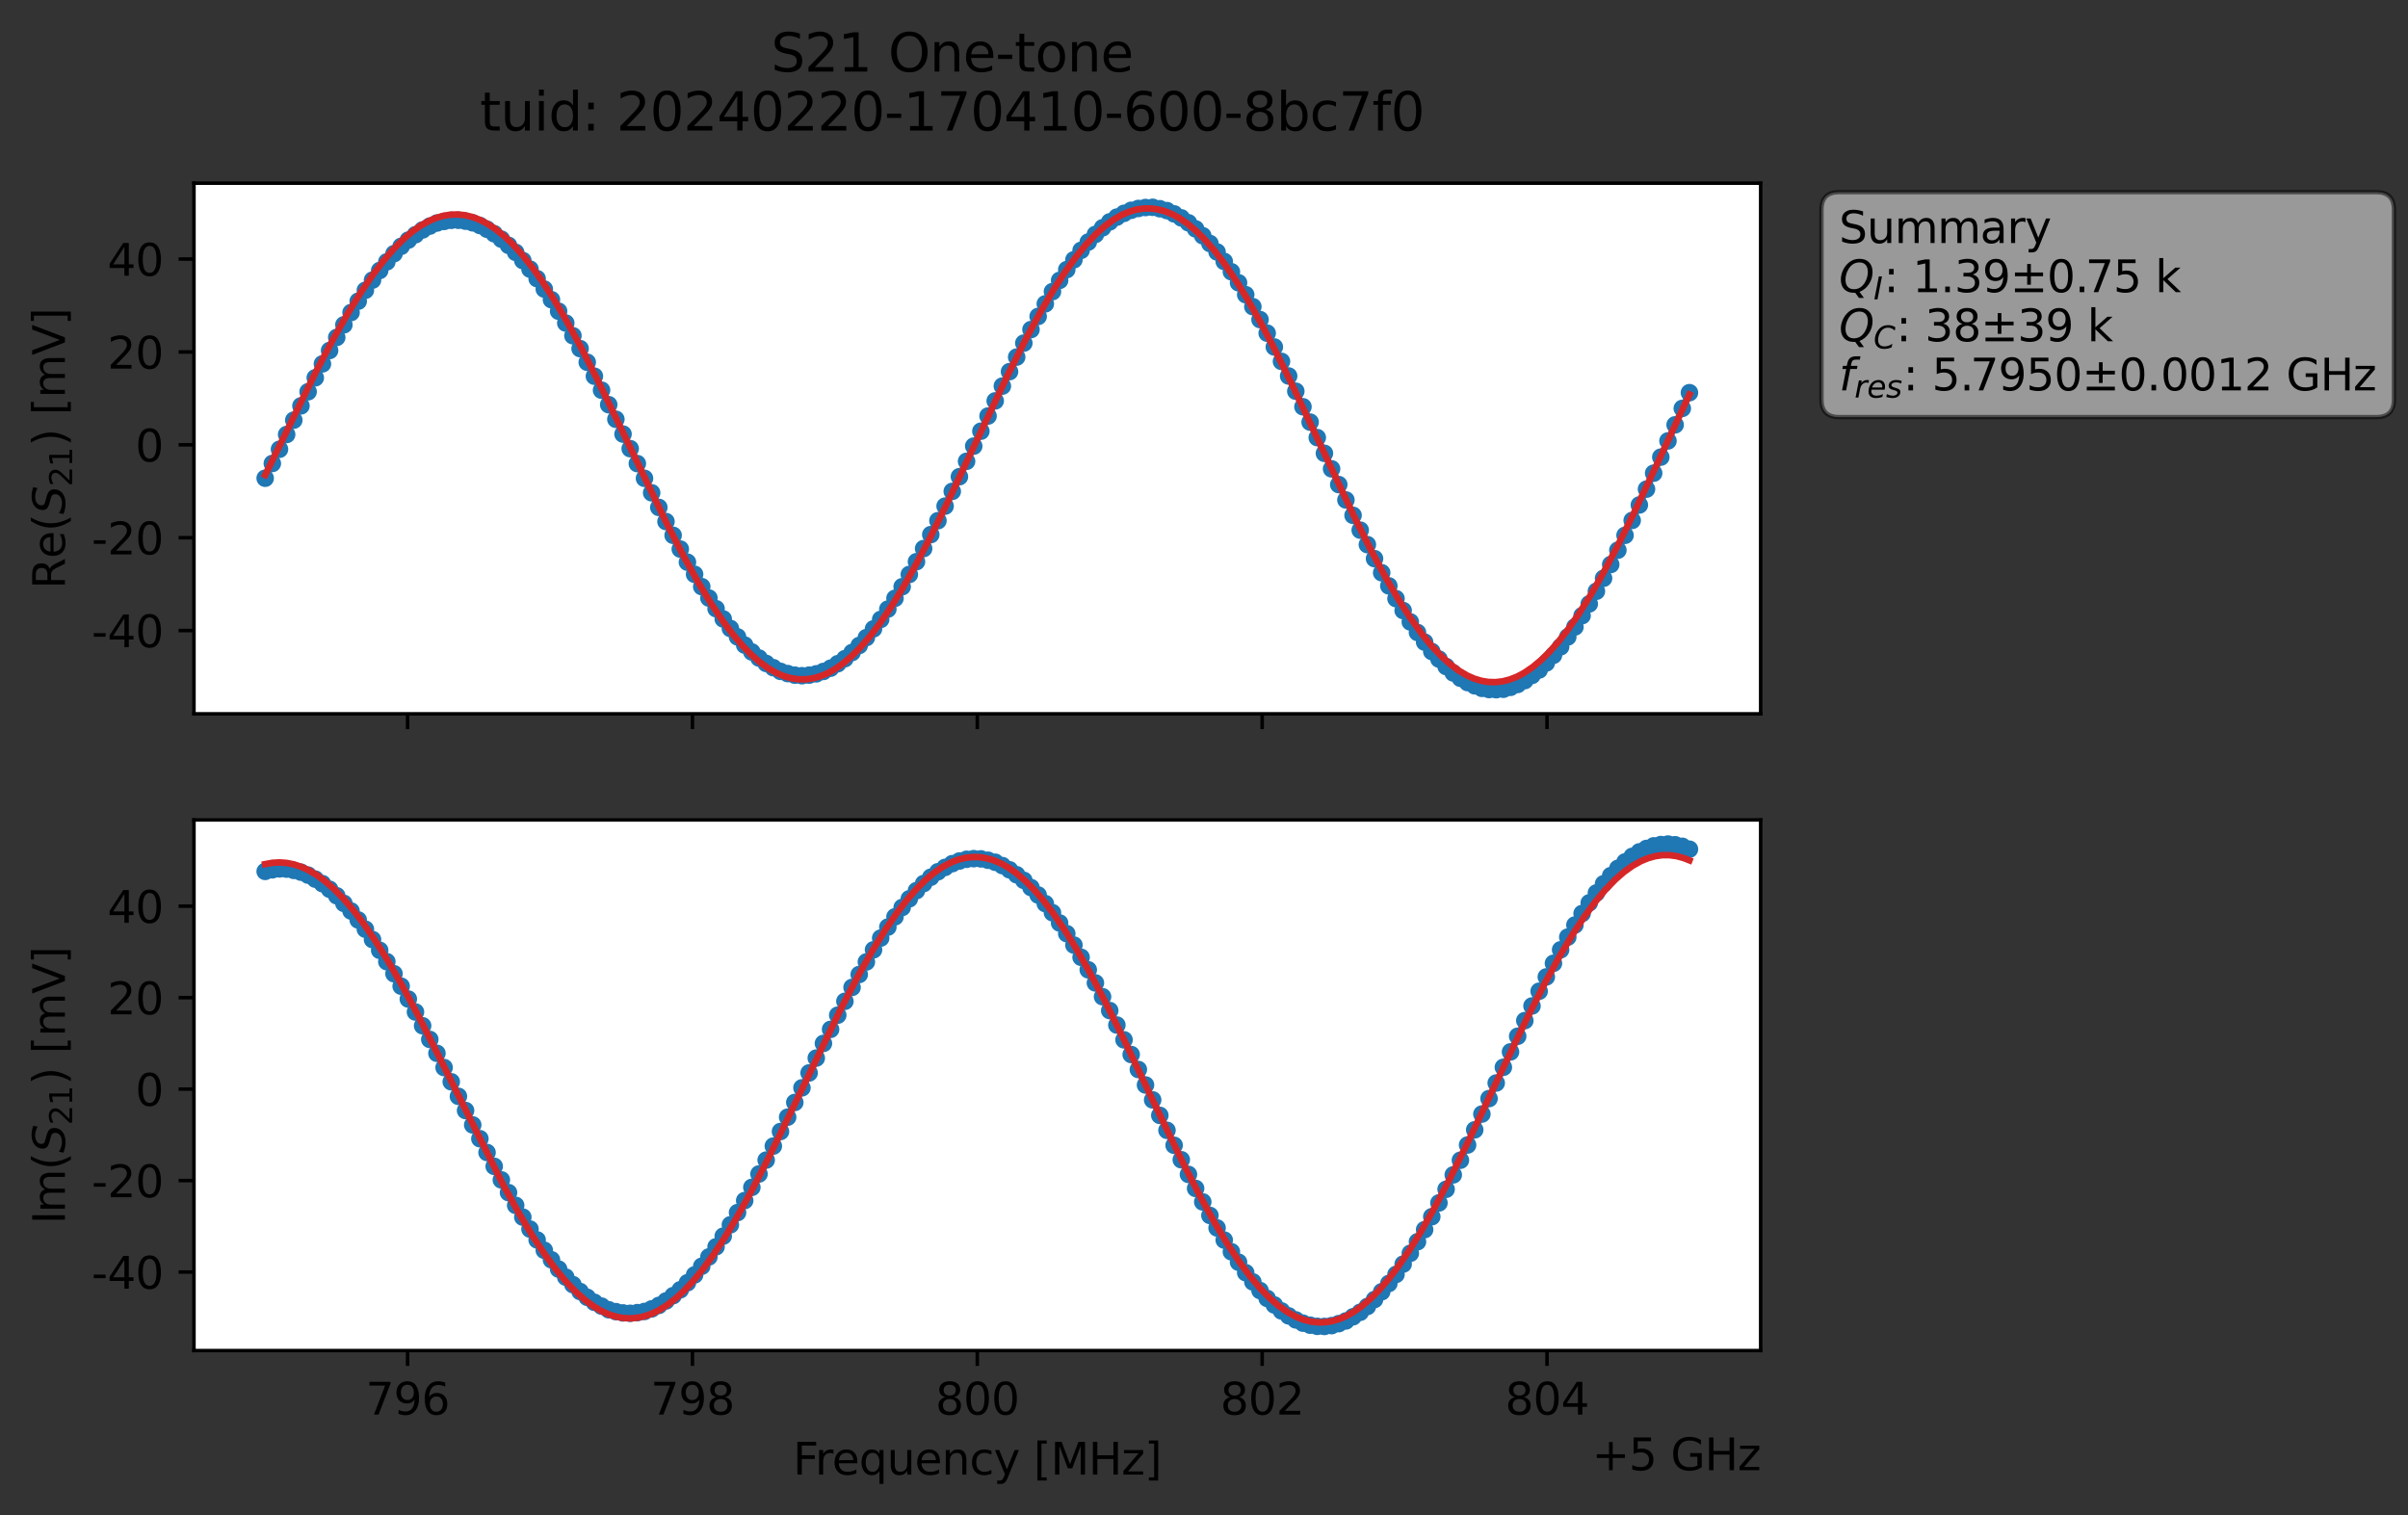 <?xml version="1.0" encoding="utf-8" standalone="no"?>
<!DOCTYPE svg PUBLIC "-//W3C//DTD SVG 1.1//EN"
  "http://www.w3.org/Graphics/SVG/1.1/DTD/svg11.dtd">
<svg xmlns:xlink="http://www.w3.org/1999/xlink" width="548.887pt" height="345.428pt" viewBox="0 0 548.887 345.428" xmlns="http://www.w3.org/2000/svg" version="1.1">
 <rect x="0" y="0" width="548.887" height="345.428" fill="#333333" stroke="none"/>
 <defs>
  <style type="text/css">*{stroke-linejoin: round; stroke-linecap: butt}</style>
 </defs>
 <g id="figure_1">
  <g id="patch_1">
   <path d="M 0 345.428 
L 548.887 345.428 
L 548.887 -0 
L 0 -0 
L 0 345.428 
z
" style="fill: none; opacity: 0"/>
  </g>
  <g id="axes_1">
   <g id="patch_2">
    <path d="M 44.211 162.72 
L 401.331 162.72 
L 401.331 41.76 
L 44.211 41.76 
z
" style="fill: #ffffff"/>
   </g>
   <g id="matplotlib.axis_1">
    <g id="xtick_1">
     <g id="line2d_1">
      <defs>
       <path id="m07cc3cd587" d="M 0 0 
L 0 3.5 
" style="stroke: #000000; stroke-width: 0.8"/>
      </defs>
      <g>
       <use xlink:href="#m07cc3cd587" x="92.909" y="162.72" style="stroke: #000000; stroke-width: 0.8"/>
      </g>
     </g>
    </g>
    <g id="xtick_2">
     <g id="line2d_2">
      <g>
       <use xlink:href="#m07cc3cd587" x="157.84" y="162.72" style="stroke: #000000; stroke-width: 0.8"/>
      </g>
     </g>
    </g>
    <g id="xtick_3">
     <g id="line2d_3">
      <g>
       <use xlink:href="#m07cc3cd587" x="222.771" y="162.72" style="stroke: #000000; stroke-width: 0.8"/>
      </g>
     </g>
    </g>
    <g id="xtick_4">
     <g id="line2d_4">
      <g>
       <use xlink:href="#m07cc3cd587" x="287.702" y="162.72" style="stroke: #000000; stroke-width: 0.8"/>
      </g>
     </g>
    </g>
    <g id="xtick_5">
     <g id="line2d_5">
      <g>
       <use xlink:href="#m07cc3cd587" x="352.633" y="162.72" style="stroke: #000000; stroke-width: 0.8"/>
      </g>
     </g>
    </g>
   </g>
   <g id="matplotlib.axis_2">
    <g id="ytick_1">
     <g id="line2d_6">
      <defs>
       <path id="m3f35635031" d="M 0 0 
L -3.5 0 
" style="stroke: #000000; stroke-width: 0.8"/>
      </defs>
      <g>
       <use xlink:href="#m3f35635031" x="44.211" y="143.745" style="stroke: #000000; stroke-width: 0.8"/>
      </g>
     </g>
     <g id="text_1">
      <!-- -40 -->
      <g transform="translate(20.878 147.544) scale(0.1 -0.1)">
       <defs>
        <path id="DejaVuSans-2d" d="M 313 2009 
L 1997 2009 
L 1997 1497 
L 313 1497 
L 313 2009 
z
" transform="scale(0.016)"/>
        <path id="DejaVuSans-34" d="M 2419 4116 
L 825 1625 
L 2419 1625 
L 2419 4116 
z
M 2253 4666 
L 3047 4666 
L 3047 1625 
L 3713 1625 
L 3713 1100 
L 3047 1100 
L 3047 0 
L 2419 0 
L 2419 1100 
L 313 1100 
L 313 1709 
L 2253 4666 
z
" transform="scale(0.016)"/>
        <path id="DejaVuSans-30" d="M 2034 4250 
Q 1547 4250 1301 3770 
Q 1056 3291 1056 2328 
Q 1056 1369 1301 889 
Q 1547 409 2034 409 
Q 2525 409 2770 889 
Q 3016 1369 3016 2328 
Q 3016 3291 2770 3770 
Q 2525 4250 2034 4250 
z
M 2034 4750 
Q 2819 4750 3233 4129 
Q 3647 3509 3647 2328 
Q 3647 1150 3233 529 
Q 2819 -91 2034 -91 
Q 1250 -91 836 529 
Q 422 1150 422 2328 
Q 422 3509 836 4129 
Q 1250 4750 2034 4750 
z
" transform="scale(0.016)"/>
       </defs>
       <use xlink:href="#DejaVuSans-2d"/>
       <use xlink:href="#DejaVuSans-34" x="36.084"/>
       <use xlink:href="#DejaVuSans-30" x="99.707"/>
      </g>
     </g>
    </g>
    <g id="ytick_2">
     <g id="line2d_7">
      <g>
       <use xlink:href="#m3f35635031" x="44.211" y="122.573" style="stroke: #000000; stroke-width: 0.8"/>
      </g>
     </g>
     <g id="text_2">
      <!-- -20 -->
      <g transform="translate(20.878 126.372) scale(0.1 -0.1)">
       <defs>
        <path id="DejaVuSans-32" d="M 1228 531 
L 3431 531 
L 3431 0 
L 469 0 
L 469 531 
Q 828 903 1448 1529 
Q 2069 2156 2228 2338 
Q 2531 2678 2651 2914 
Q 2772 3150 2772 3378 
Q 2772 3750 2511 3984 
Q 2250 4219 1831 4219 
Q 1534 4219 1204 4116 
Q 875 4013 500 3803 
L 500 4441 
Q 881 4594 1212 4672 
Q 1544 4750 1819 4750 
Q 2544 4750 2975 4387 
Q 3406 4025 3406 3419 
Q 3406 3131 3298 2873 
Q 3191 2616 2906 2266 
Q 2828 2175 2409 1742 
Q 1991 1309 1228 531 
z
" transform="scale(0.016)"/>
       </defs>
       <use xlink:href="#DejaVuSans-2d"/>
       <use xlink:href="#DejaVuSans-32" x="36.084"/>
       <use xlink:href="#DejaVuSans-30" x="99.707"/>
      </g>
     </g>
    </g>
    <g id="ytick_3">
     <g id="line2d_8">
      <g>
       <use xlink:href="#m3f35635031" x="44.211" y="101.401" style="stroke: #000000; stroke-width: 0.8"/>
      </g>
     </g>
     <g id="text_3">
      <!-- 0 -->
      <g transform="translate(30.848 105.2) scale(0.1 -0.1)">
       <use xlink:href="#DejaVuSans-30"/>
      </g>
     </g>
    </g>
    <g id="ytick_4">
     <g id="line2d_9">
      <g>
       <use xlink:href="#m3f35635031" x="44.211" y="80.229" style="stroke: #000000; stroke-width: 0.8"/>
      </g>
     </g>
     <g id="text_4">
      <!-- 20 -->
      <g transform="translate(24.486 84.028) scale(0.1 -0.1)">
       <use xlink:href="#DejaVuSans-32"/>
       <use xlink:href="#DejaVuSans-30" x="63.623"/>
      </g>
     </g>
    </g>
    <g id="ytick_5">
     <g id="line2d_10">
      <g>
       <use xlink:href="#m3f35635031" x="44.211" y="59.057" style="stroke: #000000; stroke-width: 0.8"/>
      </g>
     </g>
     <g id="text_5">
      <!-- 40 -->
      <g transform="translate(24.486 62.856) scale(0.1 -0.1)">
       <use xlink:href="#DejaVuSans-34"/>
       <use xlink:href="#DejaVuSans-30" x="63.623"/>
      </g>
     </g>
    </g>
    <g id="text_6">
     <!-- Re$(S_{21})$ [mV] -->
     <g transform="translate(14.798 134.24) rotate(-90) scale(0.1 -0.1)">
      <defs>
       <path id="DejaVuSans-52" d="M 2841 2188 
Q 3044 2119 3236 1894 
Q 3428 1669 3622 1275 
L 4263 0 
L 3584 0 
L 2988 1197 
Q 2756 1666 2539 1819 
Q 2322 1972 1947 1972 
L 1259 1972 
L 1259 0 
L 628 0 
L 628 4666 
L 2053 4666 
Q 2853 4666 3247 4331 
Q 3641 3997 3641 3322 
Q 3641 2881 3436 2590 
Q 3231 2300 2841 2188 
z
M 1259 4147 
L 1259 2491 
L 2053 2491 
Q 2509 2491 2742 2702 
Q 2975 2913 2975 3322 
Q 2975 3731 2742 3939 
Q 2509 4147 2053 4147 
L 1259 4147 
z
" transform="scale(0.016)"/>
       <path id="DejaVuSans-65" d="M 3597 1894 
L 3597 1613 
L 953 1613 
Q 991 1019 1311 708 
Q 1631 397 2203 397 
Q 2534 397 2845 478 
Q 3156 559 3463 722 
L 3463 178 
Q 3153 47 2828 -22 
Q 2503 -91 2169 -91 
Q 1331 -91 842 396 
Q 353 884 353 1716 
Q 353 2575 817 3079 
Q 1281 3584 2069 3584 
Q 2775 3584 3186 3129 
Q 3597 2675 3597 1894 
z
M 3022 2063 
Q 3016 2534 2758 2815 
Q 2500 3097 2075 3097 
Q 1594 3097 1305 2825 
Q 1016 2553 972 2059 
L 3022 2063 
z
" transform="scale(0.016)"/>
       <path id="DejaVuSans-28" d="M 1984 4856 
Q 1566 4138 1362 3434 
Q 1159 2731 1159 2009 
Q 1159 1288 1364 580 
Q 1569 -128 1984 -844 
L 1484 -844 
Q 1016 -109 783 600 
Q 550 1309 550 2009 
Q 550 2706 781 3412 
Q 1013 4119 1484 4856 
L 1984 4856 
z
" transform="scale(0.016)"/>
       <path id="DejaVuSans-Oblique-53" d="M 3859 4513 
L 3738 3897 
Q 3422 4066 3111 4152 
Q 2800 4238 2509 4238 
Q 1944 4238 1609 3991 
Q 1275 3744 1275 3334 
Q 1275 3109 1398 2989 
Q 1522 2869 2034 2731 
L 2413 2638 
Q 3053 2472 3303 2217 
Q 3553 1963 3553 1503 
Q 3553 797 2998 353 
Q 2444 -91 1538 -91 
Q 1166 -91 791 -17 
Q 416 56 38 206 
L 166 856 
Q 513 641 861 531 
Q 1209 422 1556 422 
Q 2147 422 2503 684 
Q 2859 947 2859 1369 
Q 2859 1650 2717 1795 
Q 2575 1941 2106 2059 
L 1728 2156 
Q 1081 2325 845 2545 
Q 609 2766 609 3163 
Q 609 3859 1145 4304 
Q 1681 4750 2541 4750 
Q 2875 4750 3203 4690 
Q 3531 4631 3859 4513 
z
" transform="scale(0.016)"/>
       <path id="DejaVuSans-31" d="M 794 531 
L 1825 531 
L 1825 4091 
L 703 3866 
L 703 4441 
L 1819 4666 
L 2450 4666 
L 2450 531 
L 3481 531 
L 3481 0 
L 794 0 
L 794 531 
z
" transform="scale(0.016)"/>
       <path id="DejaVuSans-29" d="M 513 4856 
L 1013 4856 
Q 1481 4119 1714 3412 
Q 1947 2706 1947 2009 
Q 1947 1309 1714 600 
Q 1481 -109 1013 -844 
L 513 -844 
Q 928 -128 1133 580 
Q 1338 1288 1338 2009 
Q 1338 2731 1133 3434 
Q 928 4138 513 4856 
z
" transform="scale(0.016)"/>
       <path id="DejaVuSans-20" transform="scale(0.016)"/>
       <path id="DejaVuSans-5b" d="M 550 4863 
L 1875 4863 
L 1875 4416 
L 1125 4416 
L 1125 -397 
L 1875 -397 
L 1875 -844 
L 550 -844 
L 550 4863 
z
" transform="scale(0.016)"/>
       <path id="DejaVuSans-6d" d="M 3328 2828 
Q 3544 3216 3844 3400 
Q 4144 3584 4550 3584 
Q 5097 3584 5394 3201 
Q 5691 2819 5691 2113 
L 5691 0 
L 5113 0 
L 5113 2094 
Q 5113 2597 4934 2840 
Q 4756 3084 4391 3084 
Q 3944 3084 3684 2787 
Q 3425 2491 3425 1978 
L 3425 0 
L 2847 0 
L 2847 2094 
Q 2847 2600 2669 2842 
Q 2491 3084 2119 3084 
Q 1678 3084 1418 2786 
Q 1159 2488 1159 1978 
L 1159 0 
L 581 0 
L 581 3500 
L 1159 3500 
L 1159 2956 
Q 1356 3278 1631 3431 
Q 1906 3584 2284 3584 
Q 2666 3584 2933 3390 
Q 3200 3197 3328 2828 
z
" transform="scale(0.016)"/>
       <path id="DejaVuSans-56" d="M 1831 0 
L 50 4666 
L 709 4666 
L 2188 738 
L 3669 4666 
L 4325 4666 
L 2547 0 
L 1831 0 
z
" transform="scale(0.016)"/>
       <path id="DejaVuSans-5d" d="M 1947 4863 
L 1947 -844 
L 622 -844 
L 622 -397 
L 1369 -397 
L 1369 4416 
L 622 4416 
L 622 4863 
L 1947 4863 
z
" transform="scale(0.016)"/>
      </defs>
      <use xlink:href="#DejaVuSans-52" transform="translate(0 0.016)"/>
      <use xlink:href="#DejaVuSans-65" transform="translate(69.482 0.016)"/>
      <use xlink:href="#DejaVuSans-28" transform="translate(131.006 0.016)"/>
      <use xlink:href="#DejaVuSans-Oblique-53" transform="translate(170.02 0.016)"/>
      <use xlink:href="#DejaVuSans-32" transform="translate(233.496 -16.391) scale(0.7)"/>
      <use xlink:href="#DejaVuSans-31" transform="translate(278.032 -16.391) scale(0.7)"/>
      <use xlink:href="#DejaVuSans-29" transform="translate(325.303 0.016)"/>
      <use xlink:href="#DejaVuSans-20" transform="translate(364.316 0.016)"/>
      <use xlink:href="#DejaVuSans-5b" transform="translate(396.104 0.016)"/>
      <use xlink:href="#DejaVuSans-6d" transform="translate(435.117 0.016)"/>
      <use xlink:href="#DejaVuSans-56" transform="translate(532.529 0.016)"/>
      <use xlink:href="#DejaVuSans-5d" transform="translate(600.938 0.016)"/>
     </g>
    </g>
   </g>
   <g id="line2d_11">
    <path d="M 60.444 109.015 
L 66.969 95.774 
L 73.495 82.949 
L 76.758 76.92 
L 80.021 71.245 
L 83.284 66.17 
L 86.547 61.663 
L 89.809 57.83 
L 91.441 56.153 
L 93.072 54.739 
L 94.704 53.503 
L 96.335 52.414 
L 97.967 51.54 
L 99.598 50.842 
L 101.229 50.476 
L 102.861 50.225 
L 104.492 50.214 
L 106.124 50.422 
L 107.755 50.795 
L 109.387 51.402 
L 111.018 52.258 
L 112.649 53.283 
L 114.281 54.52 
L 115.912 55.927 
L 117.544 57.53 
L 120.807 61.348 
L 122.438 63.525 
L 125.701 68.315 
L 128.964 73.642 
L 132.227 79.468 
L 137.121 88.95 
L 145.278 105.682 
L 151.804 118.891 
L 156.698 128.159 
L 161.592 136.332 
L 164.855 141.099 
L 166.487 143.268 
L 169.749 147.057 
L 171.381 148.623 
L 173.012 150.008 
L 174.644 151.242 
L 177.907 153.045 
L 179.538 153.549 
L 181.169 153.911 
L 182.801 154.035 
L 184.432 153.903 
L 186.064 153.608 
L 187.695 153.066 
L 189.327 152.319 
L 192.589 150.154 
L 194.221 148.749 
L 195.852 147.141 
L 197.484 145.346 
L 200.747 141.204 
L 204.009 136.388 
L 207.272 130.953 
L 210.535 125.052 
L 215.43 115.375 
L 221.955 101.698 
L 231.744 81.402 
L 235.007 75.127 
L 238.27 69.265 
L 239.901 66.479 
L 243.164 61.458 
L 246.427 57.073 
L 249.69 53.437 
L 252.952 50.577 
L 254.584 49.492 
L 256.215 48.631 
L 257.847 47.94 
L 259.478 47.523 
L 261.11 47.306 
L 262.741 47.258 
L 266.004 48.009 
L 267.635 48.756 
L 269.267 49.67 
L 270.898 50.788 
L 272.53 52.183 
L 274.161 53.745 
L 275.792 55.508 
L 277.424 57.441 
L 279.055 59.601 
L 282.318 64.465 
L 285.581 69.911 
L 288.844 75.947 
L 292.107 82.386 
L 295.37 89.184 
L 310.052 120.852 
L 314.947 130.563 
L 318.21 136.46 
L 321.472 141.772 
L 323.104 144.178 
L 326.367 148.515 
L 329.63 151.938 
L 331.261 153.404 
L 332.892 154.613 
L 334.524 155.6 
L 336.155 156.338 
L 337.787 156.917 
L 339.418 157.188 
L 341.05 157.222 
L 342.681 157.123 
L 344.312 156.685 
L 345.944 156.026 
L 347.575 155.143 
L 350.838 152.728 
L 354.101 149.378 
L 355.732 147.448 
L 358.995 142.92 
L 362.258 137.665 
L 365.521 131.822 
L 368.784 125.422 
L 373.678 115.113 
L 381.835 96.844 
L 385.098 89.517 
L 385.098 89.517 
" clip-path="url(#p40d6e32c06)" style="fill: none; stroke: #1f77b4; stroke-width: 1.5; stroke-linecap: square"/>
    <defs>
     <path id="m249dd01bde" d="M 0 1.5 
C 0.398 1.5 0.779 1.342 1.061 1.061 
C 1.342 0.779 1.5 0.398 1.5 0 
C 1.5 -0.398 1.342 -0.779 1.061 -1.061 
C 0.779 -1.342 0.398 -1.5 0 -1.5 
C -0.398 -1.5 -0.779 -1.342 -1.061 -1.061 
C -1.342 -0.779 -1.5 -0.398 -1.5 0 
C -1.5 0.398 -1.342 0.779 -1.061 1.061 
C -0.779 1.342 -0.398 1.5 0 1.5 
z
" style="stroke: #1f77b4"/>
    </defs>
    <g clip-path="url(#p40d6e32c06)">
     <use xlink:href="#m249dd01bde" x="60.444" y="109.015" style="fill: #1f77b4; stroke: #1f77b4"/>
     <use xlink:href="#m249dd01bde" x="62.075" y="105.654" style="fill: #1f77b4; stroke: #1f77b4"/>
     <use xlink:href="#m249dd01bde" x="63.707" y="102.414" style="fill: #1f77b4; stroke: #1f77b4"/>
     <use xlink:href="#m249dd01bde" x="65.338" y="99.049" style="fill: #1f77b4; stroke: #1f77b4"/>
     <use xlink:href="#m249dd01bde" x="66.969" y="95.774" style="fill: #1f77b4; stroke: #1f77b4"/>
     <use xlink:href="#m249dd01bde" x="68.601" y="92.52" style="fill: #1f77b4; stroke: #1f77b4"/>
     <use xlink:href="#m249dd01bde" x="70.232" y="89.306" style="fill: #1f77b4; stroke: #1f77b4"/>
     <use xlink:href="#m249dd01bde" x="71.864" y="86.118" style="fill: #1f77b4; stroke: #1f77b4"/>
     <use xlink:href="#m249dd01bde" x="73.495" y="82.949" style="fill: #1f77b4; stroke: #1f77b4"/>
     <use xlink:href="#m249dd01bde" x="75.127" y="79.897" style="fill: #1f77b4; stroke: #1f77b4"/>
     <use xlink:href="#m249dd01bde" x="76.758" y="76.92" style="fill: #1f77b4; stroke: #1f77b4"/>
     <use xlink:href="#m249dd01bde" x="78.389" y="74.045" style="fill: #1f77b4; stroke: #1f77b4"/>
     <use xlink:href="#m249dd01bde" x="80.021" y="71.245" style="fill: #1f77b4; stroke: #1f77b4"/>
     <use xlink:href="#m249dd01bde" x="81.652" y="68.663" style="fill: #1f77b4; stroke: #1f77b4"/>
     <use xlink:href="#m249dd01bde" x="83.284" y="66.17" style="fill: #1f77b4; stroke: #1f77b4"/>
     <use xlink:href="#m249dd01bde" x="84.915" y="63.851" style="fill: #1f77b4; stroke: #1f77b4"/>
     <use xlink:href="#m249dd01bde" x="86.547" y="61.663" style="fill: #1f77b4; stroke: #1f77b4"/>
     <use xlink:href="#m249dd01bde" x="88.178" y="59.685" style="fill: #1f77b4; stroke: #1f77b4"/>
     <use xlink:href="#m249dd01bde" x="89.809" y="57.83" style="fill: #1f77b4; stroke: #1f77b4"/>
     <use xlink:href="#m249dd01bde" x="91.441" y="56.153" style="fill: #1f77b4; stroke: #1f77b4"/>
     <use xlink:href="#m249dd01bde" x="93.072" y="54.739" style="fill: #1f77b4; stroke: #1f77b4"/>
     <use xlink:href="#m249dd01bde" x="94.704" y="53.503" style="fill: #1f77b4; stroke: #1f77b4"/>
     <use xlink:href="#m249dd01bde" x="96.335" y="52.414" style="fill: #1f77b4; stroke: #1f77b4"/>
     <use xlink:href="#m249dd01bde" x="97.967" y="51.54" style="fill: #1f77b4; stroke: #1f77b4"/>
     <use xlink:href="#m249dd01bde" x="99.598" y="50.842" style="fill: #1f77b4; stroke: #1f77b4"/>
     <use xlink:href="#m249dd01bde" x="101.229" y="50.476" style="fill: #1f77b4; stroke: #1f77b4"/>
     <use xlink:href="#m249dd01bde" x="102.861" y="50.225" style="fill: #1f77b4; stroke: #1f77b4"/>
     <use xlink:href="#m249dd01bde" x="104.492" y="50.214" style="fill: #1f77b4; stroke: #1f77b4"/>
     <use xlink:href="#m249dd01bde" x="106.124" y="50.422" style="fill: #1f77b4; stroke: #1f77b4"/>
     <use xlink:href="#m249dd01bde" x="107.755" y="50.795" style="fill: #1f77b4; stroke: #1f77b4"/>
     <use xlink:href="#m249dd01bde" x="109.387" y="51.402" style="fill: #1f77b4; stroke: #1f77b4"/>
     <use xlink:href="#m249dd01bde" x="111.018" y="52.258" style="fill: #1f77b4; stroke: #1f77b4"/>
     <use xlink:href="#m249dd01bde" x="112.649" y="53.283" style="fill: #1f77b4; stroke: #1f77b4"/>
     <use xlink:href="#m249dd01bde" x="114.281" y="54.52" style="fill: #1f77b4; stroke: #1f77b4"/>
     <use xlink:href="#m249dd01bde" x="115.912" y="55.927" style="fill: #1f77b4; stroke: #1f77b4"/>
     <use xlink:href="#m249dd01bde" x="117.544" y="57.53" style="fill: #1f77b4; stroke: #1f77b4"/>
     <use xlink:href="#m249dd01bde" x="119.175" y="59.396" style="fill: #1f77b4; stroke: #1f77b4"/>
     <use xlink:href="#m249dd01bde" x="120.807" y="61.348" style="fill: #1f77b4; stroke: #1f77b4"/>
     <use xlink:href="#m249dd01bde" x="122.438" y="63.525" style="fill: #1f77b4; stroke: #1f77b4"/>
     <use xlink:href="#m249dd01bde" x="124.069" y="65.899" style="fill: #1f77b4; stroke: #1f77b4"/>
     <use xlink:href="#m249dd01bde" x="125.701" y="68.315" style="fill: #1f77b4; stroke: #1f77b4"/>
     <use xlink:href="#m249dd01bde" x="127.332" y="70.946" style="fill: #1f77b4; stroke: #1f77b4"/>
     <use xlink:href="#m249dd01bde" x="128.964" y="73.642" style="fill: #1f77b4; stroke: #1f77b4"/>
     <use xlink:href="#m249dd01bde" x="130.595" y="76.537" style="fill: #1f77b4; stroke: #1f77b4"/>
     <use xlink:href="#m249dd01bde" x="132.227" y="79.468" style="fill: #1f77b4; stroke: #1f77b4"/>
     <use xlink:href="#m249dd01bde" x="133.858" y="82.583" style="fill: #1f77b4; stroke: #1f77b4"/>
     <use xlink:href="#m249dd01bde" x="135.489" y="85.762" style="fill: #1f77b4; stroke: #1f77b4"/>
     <use xlink:href="#m249dd01bde" x="137.121" y="88.95" style="fill: #1f77b4; stroke: #1f77b4"/>
     <use xlink:href="#m249dd01bde" x="138.752" y="92.253" style="fill: #1f77b4; stroke: #1f77b4"/>
     <use xlink:href="#m249dd01bde" x="140.384" y="95.575" style="fill: #1f77b4; stroke: #1f77b4"/>
     <use xlink:href="#m249dd01bde" x="142.015" y="98.956" style="fill: #1f77b4; stroke: #1f77b4"/>
     <use xlink:href="#m249dd01bde" x="143.647" y="102.277" style="fill: #1f77b4; stroke: #1f77b4"/>
     <use xlink:href="#m249dd01bde" x="145.278" y="105.682" style="fill: #1f77b4; stroke: #1f77b4"/>
     <use xlink:href="#m249dd01bde" x="146.909" y="109.042" style="fill: #1f77b4; stroke: #1f77b4"/>
     <use xlink:href="#m249dd01bde" x="148.541" y="112.34" style="fill: #1f77b4; stroke: #1f77b4"/>
     <use xlink:href="#m249dd01bde" x="150.172" y="115.666" style="fill: #1f77b4; stroke: #1f77b4"/>
     <use xlink:href="#m249dd01bde" x="151.804" y="118.891" style="fill: #1f77b4; stroke: #1f77b4"/>
     <use xlink:href="#m249dd01bde" x="153.435" y="122.035" style="fill: #1f77b4; stroke: #1f77b4"/>
     <use xlink:href="#m249dd01bde" x="155.067" y="125.165" style="fill: #1f77b4; stroke: #1f77b4"/>
     <use xlink:href="#m249dd01bde" x="156.698" y="128.159" style="fill: #1f77b4; stroke: #1f77b4"/>
     <use xlink:href="#m249dd01bde" x="158.329" y="130.921" style="fill: #1f77b4; stroke: #1f77b4"/>
     <use xlink:href="#m249dd01bde" x="159.961" y="133.734" style="fill: #1f77b4; stroke: #1f77b4"/>
     <use xlink:href="#m249dd01bde" x="161.592" y="136.332" style="fill: #1f77b4; stroke: #1f77b4"/>
     <use xlink:href="#m249dd01bde" x="163.224" y="138.762" style="fill: #1f77b4; stroke: #1f77b4"/>
     <use xlink:href="#m249dd01bde" x="164.855" y="141.099" style="fill: #1f77b4; stroke: #1f77b4"/>
     <use xlink:href="#m249dd01bde" x="166.487" y="143.268" style="fill: #1f77b4; stroke: #1f77b4"/>
     <use xlink:href="#m249dd01bde" x="168.118" y="145.187" style="fill: #1f77b4; stroke: #1f77b4"/>
     <use xlink:href="#m249dd01bde" x="169.749" y="147.057" style="fill: #1f77b4; stroke: #1f77b4"/>
     <use xlink:href="#m249dd01bde" x="171.381" y="148.623" style="fill: #1f77b4; stroke: #1f77b4"/>
     <use xlink:href="#m249dd01bde" x="173.012" y="150.008" style="fill: #1f77b4; stroke: #1f77b4"/>
     <use xlink:href="#m249dd01bde" x="174.644" y="151.242" style="fill: #1f77b4; stroke: #1f77b4"/>
     <use xlink:href="#m249dd01bde" x="176.275" y="152.208" style="fill: #1f77b4; stroke: #1f77b4"/>
     <use xlink:href="#m249dd01bde" x="177.907" y="153.045" style="fill: #1f77b4; stroke: #1f77b4"/>
     <use xlink:href="#m249dd01bde" x="179.538" y="153.549" style="fill: #1f77b4; stroke: #1f77b4"/>
     <use xlink:href="#m249dd01bde" x="181.169" y="153.911" style="fill: #1f77b4; stroke: #1f77b4"/>
     <use xlink:href="#m249dd01bde" x="182.801" y="154.035" style="fill: #1f77b4; stroke: #1f77b4"/>
     <use xlink:href="#m249dd01bde" x="184.432" y="153.903" style="fill: #1f77b4; stroke: #1f77b4"/>
     <use xlink:href="#m249dd01bde" x="186.064" y="153.608" style="fill: #1f77b4; stroke: #1f77b4"/>
     <use xlink:href="#m249dd01bde" x="187.695" y="153.066" style="fill: #1f77b4; stroke: #1f77b4"/>
     <use xlink:href="#m249dd01bde" x="189.327" y="152.319" style="fill: #1f77b4; stroke: #1f77b4"/>
     <use xlink:href="#m249dd01bde" x="190.958" y="151.302" style="fill: #1f77b4; stroke: #1f77b4"/>
     <use xlink:href="#m249dd01bde" x="192.589" y="150.154" style="fill: #1f77b4; stroke: #1f77b4"/>
     <use xlink:href="#m249dd01bde" x="194.221" y="148.749" style="fill: #1f77b4; stroke: #1f77b4"/>
     <use xlink:href="#m249dd01bde" x="195.852" y="147.141" style="fill: #1f77b4; stroke: #1f77b4"/>
     <use xlink:href="#m249dd01bde" x="197.484" y="145.346" style="fill: #1f77b4; stroke: #1f77b4"/>
     <use xlink:href="#m249dd01bde" x="199.115" y="143.349" style="fill: #1f77b4; stroke: #1f77b4"/>
     <use xlink:href="#m249dd01bde" x="200.747" y="141.204" style="fill: #1f77b4; stroke: #1f77b4"/>
     <use xlink:href="#m249dd01bde" x="202.378" y="138.856" style="fill: #1f77b4; stroke: #1f77b4"/>
     <use xlink:href="#m249dd01bde" x="204.009" y="136.388" style="fill: #1f77b4; stroke: #1f77b4"/>
     <use xlink:href="#m249dd01bde" x="205.641" y="133.752" style="fill: #1f77b4; stroke: #1f77b4"/>
     <use xlink:href="#m249dd01bde" x="207.272" y="130.953" style="fill: #1f77b4; stroke: #1f77b4"/>
     <use xlink:href="#m249dd01bde" x="208.904" y="128.043" style="fill: #1f77b4; stroke: #1f77b4"/>
     <use xlink:href="#m249dd01bde" x="210.535" y="125.052" style="fill: #1f77b4; stroke: #1f77b4"/>
     <use xlink:href="#m249dd01bde" x="212.167" y="121.867" style="fill: #1f77b4; stroke: #1f77b4"/>
     <use xlink:href="#m249dd01bde" x="213.798" y="118.703" style="fill: #1f77b4; stroke: #1f77b4"/>
     <use xlink:href="#m249dd01bde" x="215.43" y="115.375" style="fill: #1f77b4; stroke: #1f77b4"/>
     <use xlink:href="#m249dd01bde" x="217.061" y="112.016" style="fill: #1f77b4; stroke: #1f77b4"/>
     <use xlink:href="#m249dd01bde" x="218.692" y="108.668" style="fill: #1f77b4; stroke: #1f77b4"/>
     <use xlink:href="#m249dd01bde" x="220.324" y="105.163" style="fill: #1f77b4; stroke: #1f77b4"/>
     <use xlink:href="#m249dd01bde" x="221.955" y="101.698" style="fill: #1f77b4; stroke: #1f77b4"/>
     <use xlink:href="#m249dd01bde" x="223.587" y="98.297" style="fill: #1f77b4; stroke: #1f77b4"/>
     <use xlink:href="#m249dd01bde" x="225.218" y="94.839" style="fill: #1f77b4; stroke: #1f77b4"/>
     <use xlink:href="#m249dd01bde" x="226.85" y="91.388" style="fill: #1f77b4; stroke: #1f77b4"/>
     <use xlink:href="#m249dd01bde" x="228.481" y="88.015" style="fill: #1f77b4; stroke: #1f77b4"/>
     <use xlink:href="#m249dd01bde" x="230.112" y="84.721" style="fill: #1f77b4; stroke: #1f77b4"/>
     <use xlink:href="#m249dd01bde" x="231.744" y="81.402" style="fill: #1f77b4; stroke: #1f77b4"/>
     <use xlink:href="#m249dd01bde" x="233.375" y="78.217" style="fill: #1f77b4; stroke: #1f77b4"/>
     <use xlink:href="#m249dd01bde" x="235.007" y="75.127" style="fill: #1f77b4; stroke: #1f77b4"/>
     <use xlink:href="#m249dd01bde" x="236.638" y="72.136" style="fill: #1f77b4; stroke: #1f77b4"/>
     <use xlink:href="#m249dd01bde" x="238.27" y="69.265" style="fill: #1f77b4; stroke: #1f77b4"/>
     <use xlink:href="#m249dd01bde" x="239.901" y="66.479" style="fill: #1f77b4; stroke: #1f77b4"/>
     <use xlink:href="#m249dd01bde" x="241.532" y="63.913" style="fill: #1f77b4; stroke: #1f77b4"/>
     <use xlink:href="#m249dd01bde" x="243.164" y="61.458" style="fill: #1f77b4; stroke: #1f77b4"/>
     <use xlink:href="#m249dd01bde" x="244.795" y="59.217" style="fill: #1f77b4; stroke: #1f77b4"/>
     <use xlink:href="#m249dd01bde" x="246.427" y="57.073" style="fill: #1f77b4; stroke: #1f77b4"/>
     <use xlink:href="#m249dd01bde" x="248.058" y="55.179" style="fill: #1f77b4; stroke: #1f77b4"/>
     <use xlink:href="#m249dd01bde" x="249.69" y="53.437" style="fill: #1f77b4; stroke: #1f77b4"/>
     <use xlink:href="#m249dd01bde" x="251.321" y="51.935" style="fill: #1f77b4; stroke: #1f77b4"/>
     <use xlink:href="#m249dd01bde" x="252.952" y="50.577" style="fill: #1f77b4; stroke: #1f77b4"/>
     <use xlink:href="#m249dd01bde" x="254.584" y="49.492" style="fill: #1f77b4; stroke: #1f77b4"/>
     <use xlink:href="#m249dd01bde" x="256.215" y="48.631" style="fill: #1f77b4; stroke: #1f77b4"/>
     <use xlink:href="#m249dd01bde" x="257.847" y="47.94" style="fill: #1f77b4; stroke: #1f77b4"/>
     <use xlink:href="#m249dd01bde" x="259.478" y="47.523" style="fill: #1f77b4; stroke: #1f77b4"/>
     <use xlink:href="#m249dd01bde" x="261.11" y="47.306" style="fill: #1f77b4; stroke: #1f77b4"/>
     <use xlink:href="#m249dd01bde" x="262.741" y="47.258" style="fill: #1f77b4; stroke: #1f77b4"/>
     <use xlink:href="#m249dd01bde" x="264.372" y="47.582" style="fill: #1f77b4; stroke: #1f77b4"/>
     <use xlink:href="#m249dd01bde" x="266.004" y="48.009" style="fill: #1f77b4; stroke: #1f77b4"/>
     <use xlink:href="#m249dd01bde" x="267.635" y="48.756" style="fill: #1f77b4; stroke: #1f77b4"/>
     <use xlink:href="#m249dd01bde" x="269.267" y="49.67" style="fill: #1f77b4; stroke: #1f77b4"/>
     <use xlink:href="#m249dd01bde" x="270.898" y="50.788" style="fill: #1f77b4; stroke: #1f77b4"/>
     <use xlink:href="#m249dd01bde" x="272.53" y="52.183" style="fill: #1f77b4; stroke: #1f77b4"/>
     <use xlink:href="#m249dd01bde" x="274.161" y="53.745" style="fill: #1f77b4; stroke: #1f77b4"/>
     <use xlink:href="#m249dd01bde" x="275.792" y="55.508" style="fill: #1f77b4; stroke: #1f77b4"/>
     <use xlink:href="#m249dd01bde" x="277.424" y="57.441" style="fill: #1f77b4; stroke: #1f77b4"/>
     <use xlink:href="#m249dd01bde" x="279.055" y="59.601" style="fill: #1f77b4; stroke: #1f77b4"/>
     <use xlink:href="#m249dd01bde" x="280.687" y="61.951" style="fill: #1f77b4; stroke: #1f77b4"/>
     <use xlink:href="#m249dd01bde" x="282.318" y="64.465" style="fill: #1f77b4; stroke: #1f77b4"/>
     <use xlink:href="#m249dd01bde" x="283.95" y="67.178" style="fill: #1f77b4; stroke: #1f77b4"/>
     <use xlink:href="#m249dd01bde" x="285.581" y="69.911" style="fill: #1f77b4; stroke: #1f77b4"/>
     <use xlink:href="#m249dd01bde" x="287.212" y="72.856" style="fill: #1f77b4; stroke: #1f77b4"/>
     <use xlink:href="#m249dd01bde" x="288.844" y="75.947" style="fill: #1f77b4; stroke: #1f77b4"/>
     <use xlink:href="#m249dd01bde" x="290.475" y="79.098" style="fill: #1f77b4; stroke: #1f77b4"/>
     <use xlink:href="#m249dd01bde" x="292.107" y="82.386" style="fill: #1f77b4; stroke: #1f77b4"/>
     <use xlink:href="#m249dd01bde" x="293.738" y="85.715" style="fill: #1f77b4; stroke: #1f77b4"/>
     <use xlink:href="#m249dd01bde" x="295.37" y="89.184" style="fill: #1f77b4; stroke: #1f77b4"/>
     <use xlink:href="#m249dd01bde" x="297.001" y="92.729" style="fill: #1f77b4; stroke: #1f77b4"/>
     <use xlink:href="#m249dd01bde" x="298.632" y="96.227" style="fill: #1f77b4; stroke: #1f77b4"/>
     <use xlink:href="#m249dd01bde" x="300.264" y="99.761" style="fill: #1f77b4; stroke: #1f77b4"/>
     <use xlink:href="#m249dd01bde" x="301.895" y="103.341" style="fill: #1f77b4; stroke: #1f77b4"/>
     <use xlink:href="#m249dd01bde" x="303.527" y="106.88" style="fill: #1f77b4; stroke: #1f77b4"/>
     <use xlink:href="#m249dd01bde" x="305.158" y="110.465" style="fill: #1f77b4; stroke: #1f77b4"/>
     <use xlink:href="#m249dd01bde" x="306.79" y="113.975" style="fill: #1f77b4; stroke: #1f77b4"/>
     <use xlink:href="#m249dd01bde" x="308.421" y="117.48" style="fill: #1f77b4; stroke: #1f77b4"/>
     <use xlink:href="#m249dd01bde" x="310.052" y="120.852" style="fill: #1f77b4; stroke: #1f77b4"/>
     <use xlink:href="#m249dd01bde" x="311.684" y="124.154" style="fill: #1f77b4; stroke: #1f77b4"/>
     <use xlink:href="#m249dd01bde" x="313.315" y="127.35" style="fill: #1f77b4; stroke: #1f77b4"/>
     <use xlink:href="#m249dd01bde" x="314.947" y="130.563" style="fill: #1f77b4; stroke: #1f77b4"/>
     <use xlink:href="#m249dd01bde" x="316.578" y="133.557" style="fill: #1f77b4; stroke: #1f77b4"/>
     <use xlink:href="#m249dd01bde" x="318.21" y="136.46" style="fill: #1f77b4; stroke: #1f77b4"/>
     <use xlink:href="#m249dd01bde" x="319.841" y="139.18" style="fill: #1f77b4; stroke: #1f77b4"/>
     <use xlink:href="#m249dd01bde" x="321.472" y="141.772" style="fill: #1f77b4; stroke: #1f77b4"/>
     <use xlink:href="#m249dd01bde" x="323.104" y="144.178" style="fill: #1f77b4; stroke: #1f77b4"/>
     <use xlink:href="#m249dd01bde" x="324.735" y="146.376" style="fill: #1f77b4; stroke: #1f77b4"/>
     <use xlink:href="#m249dd01bde" x="326.367" y="148.515" style="fill: #1f77b4; stroke: #1f77b4"/>
     <use xlink:href="#m249dd01bde" x="327.998" y="150.24" style="fill: #1f77b4; stroke: #1f77b4"/>
     <use xlink:href="#m249dd01bde" x="329.63" y="151.938" style="fill: #1f77b4; stroke: #1f77b4"/>
     <use xlink:href="#m249dd01bde" x="331.261" y="153.404" style="fill: #1f77b4; stroke: #1f77b4"/>
     <use xlink:href="#m249dd01bde" x="332.892" y="154.613" style="fill: #1f77b4; stroke: #1f77b4"/>
     <use xlink:href="#m249dd01bde" x="334.524" y="155.6" style="fill: #1f77b4; stroke: #1f77b4"/>
     <use xlink:href="#m249dd01bde" x="336.155" y="156.338" style="fill: #1f77b4; stroke: #1f77b4"/>
     <use xlink:href="#m249dd01bde" x="337.787" y="156.917" style="fill: #1f77b4; stroke: #1f77b4"/>
     <use xlink:href="#m249dd01bde" x="339.418" y="157.188" style="fill: #1f77b4; stroke: #1f77b4"/>
     <use xlink:href="#m249dd01bde" x="341.05" y="157.222" style="fill: #1f77b4; stroke: #1f77b4"/>
     <use xlink:href="#m249dd01bde" x="342.681" y="157.123" style="fill: #1f77b4; stroke: #1f77b4"/>
     <use xlink:href="#m249dd01bde" x="344.312" y="156.685" style="fill: #1f77b4; stroke: #1f77b4"/>
     <use xlink:href="#m249dd01bde" x="345.944" y="156.026" style="fill: #1f77b4; stroke: #1f77b4"/>
     <use xlink:href="#m249dd01bde" x="347.575" y="155.143" style="fill: #1f77b4; stroke: #1f77b4"/>
     <use xlink:href="#m249dd01bde" x="349.207" y="153.972" style="fill: #1f77b4; stroke: #1f77b4"/>
     <use xlink:href="#m249dd01bde" x="350.838" y="152.728" style="fill: #1f77b4; stroke: #1f77b4"/>
     <use xlink:href="#m249dd01bde" x="352.47" y="151.129" style="fill: #1f77b4; stroke: #1f77b4"/>
     <use xlink:href="#m249dd01bde" x="354.101" y="149.378" style="fill: #1f77b4; stroke: #1f77b4"/>
     <use xlink:href="#m249dd01bde" x="355.732" y="147.448" style="fill: #1f77b4; stroke: #1f77b4"/>
     <use xlink:href="#m249dd01bde" x="357.364" y="145.194" style="fill: #1f77b4; stroke: #1f77b4"/>
     <use xlink:href="#m249dd01bde" x="358.995" y="142.92" style="fill: #1f77b4; stroke: #1f77b4"/>
     <use xlink:href="#m249dd01bde" x="360.627" y="140.348" style="fill: #1f77b4; stroke: #1f77b4"/>
     <use xlink:href="#m249dd01bde" x="362.258" y="137.665" style="fill: #1f77b4; stroke: #1f77b4"/>
     <use xlink:href="#m249dd01bde" x="363.89" y="134.781" style="fill: #1f77b4; stroke: #1f77b4"/>
     <use xlink:href="#m249dd01bde" x="365.521" y="131.822" style="fill: #1f77b4; stroke: #1f77b4"/>
     <use xlink:href="#m249dd01bde" x="367.152" y="128.687" style="fill: #1f77b4; stroke: #1f77b4"/>
     <use xlink:href="#m249dd01bde" x="368.784" y="125.422" style="fill: #1f77b4; stroke: #1f77b4"/>
     <use xlink:href="#m249dd01bde" x="370.415" y="122.032" style="fill: #1f77b4; stroke: #1f77b4"/>
     <use xlink:href="#m249dd01bde" x="372.047" y="118.635" style="fill: #1f77b4; stroke: #1f77b4"/>
     <use xlink:href="#m249dd01bde" x="373.678" y="115.113" style="fill: #1f77b4; stroke: #1f77b4"/>
     <use xlink:href="#m249dd01bde" x="375.31" y="111.5" style="fill: #1f77b4; stroke: #1f77b4"/>
     <use xlink:href="#m249dd01bde" x="376.941" y="107.867" style="fill: #1f77b4; stroke: #1f77b4"/>
     <use xlink:href="#m249dd01bde" x="378.572" y="104.204" style="fill: #1f77b4; stroke: #1f77b4"/>
     <use xlink:href="#m249dd01bde" x="380.204" y="100.512" style="fill: #1f77b4; stroke: #1f77b4"/>
     <use xlink:href="#m249dd01bde" x="381.835" y="96.844" style="fill: #1f77b4; stroke: #1f77b4"/>
     <use xlink:href="#m249dd01bde" x="383.467" y="93.099" style="fill: #1f77b4; stroke: #1f77b4"/>
     <use xlink:href="#m249dd01bde" x="385.098" y="89.517" style="fill: #1f77b4; stroke: #1f77b4"/>
    </g>
   </g>
   <g id="line2d_12">
    <path d="M 60.444 108.278 
L 72.143 84.497 
L 76.043 77.139 
L 79.292 71.432 
L 82.217 66.706 
L 84.817 62.882 
L 87.417 59.453 
L 89.692 56.807 
L 91.967 54.512 
L 93.917 52.84 
L 95.866 51.451 
L 97.816 50.353 
L 99.441 49.667 
L 101.066 49.191 
L 102.691 48.929 
L 104.316 48.881 
L 105.941 49.05 
L 107.566 49.433 
L 109.191 50.031 
L 110.815 50.842 
L 112.765 52.09 
L 114.715 53.634 
L 116.665 55.465 
L 118.94 57.949 
L 121.215 60.791 
L 123.49 63.967 
L 126.09 67.976 
L 129.014 72.917 
L 132.264 78.866 
L 136.164 86.509 
L 141.364 97.253 
L 152.088 119.55 
L 155.988 127.08 
L 159.237 132.9 
L 162.162 137.698 
L 164.762 141.555 
L 167.037 144.582 
L 169.312 147.257 
L 171.262 149.252 
L 173.212 150.96 
L 175.161 152.369 
L 177.111 153.472 
L 178.736 154.151 
L 180.361 154.609 
L 181.986 154.844 
L 183.611 154.855 
L 185.236 154.641 
L 186.861 154.204 
L 188.486 153.545 
L 190.11 152.666 
L 192.06 151.328 
L 194.01 149.687 
L 195.96 147.752 
L 198.235 145.141 
L 200.51 142.169 
L 203.11 138.36 
L 205.71 134.151 
L 208.634 128.995 
L 211.884 122.825 
L 216.109 114.276 
L 222.283 101.18 
L 229.758 85.399 
L 233.983 77.008 
L 237.233 71.009 
L 240.157 66.039 
L 242.757 62.022 
L 245.357 58.426 
L 247.632 55.657 
L 249.907 53.262 
L 251.857 51.524 
L 253.806 50.087 
L 255.756 48.96 
L 257.381 48.262 
L 259.006 47.788 
L 260.631 47.538 
L 262.256 47.515 
L 263.881 47.717 
L 265.506 48.146 
L 267.131 48.798 
L 268.756 49.671 
L 270.705 51.005 
L 272.655 52.645 
L 274.605 54.579 
L 276.88 57.193 
L 279.155 60.172 
L 281.755 63.991 
L 284.355 68.213 
L 287.279 73.388 
L 290.529 79.583 
L 294.429 87.493 
L 300.279 99.932 
L 308.728 117.873 
L 312.628 125.65 
L 315.878 131.693 
L 318.802 136.701 
L 321.402 140.753 
L 324.002 144.384 
L 326.277 147.183 
L 328.552 149.607 
L 330.502 151.369 
L 332.452 152.83 
L 334.401 153.981 
L 336.026 154.697 
L 337.651 155.19 
L 339.276 155.457 
L 340.901 155.497 
L 342.526 155.31 
L 344.151 154.896 
L 345.776 154.259 
L 347.401 153.399 
L 349.35 152.079 
L 351.3 150.453 
L 353.25 148.531 
L 355.2 146.323 
L 357.475 143.405 
L 359.75 140.141 
L 362.35 136.022 
L 365.274 130.946 
L 368.524 124.836 
L 372.424 116.994 
L 377.624 105.984 
L 385.098 89.931 
L 385.098 89.931 
" clip-path="url(#p40d6e32c06)" style="fill: none; stroke: #d62728; stroke-width: 1.5; stroke-linecap: square"/>
   </g>
   <g id="patch_3">
    <path d="M 44.211 162.72 
L 44.211 41.76 
" style="fill: none; stroke: #000000; stroke-width: 0.8; stroke-linejoin: miter; stroke-linecap: square"/>
   </g>
   <g id="patch_4">
    <path d="M 401.331 162.72 
L 401.331 41.76 
" style="fill: none; stroke: #000000; stroke-width: 0.8; stroke-linejoin: miter; stroke-linecap: square"/>
   </g>
   <g id="patch_5">
    <path d="M 44.211 162.72 
L 401.331 162.72 
" style="fill: none; stroke: #000000; stroke-width: 0.8; stroke-linejoin: miter; stroke-linecap: square"/>
   </g>
   <g id="patch_6">
    <path d="M 44.211 41.76 
L 401.331 41.76 
" style="fill: none; stroke: #000000; stroke-width: 0.8; stroke-linejoin: miter; stroke-linecap: square"/>
   </g>
   <g id="text_7">
    <g id="patch_7">
     <path d="M 419.187 95.08 
L 541.687 95.08 
Q 545.687 95.08 545.687 91.08 
L 545.687 47.808 
Q 545.687 43.808 541.687 43.808 
L 419.187 43.808 
Q 415.187 43.808 415.187 47.808 
L 415.187 91.08 
Q 415.187 95.08 419.187 95.08 
z
" style="fill: #ffffff; opacity: 0.5; stroke: #000000; stroke-linejoin: miter"/>
    </g>
    <!-- Summary -->
    <g transform="translate(419.187 55.406) scale(0.1 -0.1)">
     <defs>
      <path id="DejaVuSans-53" d="M 3425 4513 
L 3425 3897 
Q 3066 4069 2747 4153 
Q 2428 4238 2131 4238 
Q 1616 4238 1336 4038 
Q 1056 3838 1056 3469 
Q 1056 3159 1242 3001 
Q 1428 2844 1947 2747 
L 2328 2669 
Q 3034 2534 3370 2195 
Q 3706 1856 3706 1288 
Q 3706 609 3251 259 
Q 2797 -91 1919 -91 
Q 1588 -91 1214 -16 
Q 841 59 441 206 
L 441 856 
Q 825 641 1194 531 
Q 1563 422 1919 422 
Q 2459 422 2753 634 
Q 3047 847 3047 1241 
Q 3047 1584 2836 1778 
Q 2625 1972 2144 2069 
L 1759 2144 
Q 1053 2284 737 2584 
Q 422 2884 422 3419 
Q 422 4038 858 4394 
Q 1294 4750 2059 4750 
Q 2388 4750 2728 4690 
Q 3069 4631 3425 4513 
z
" transform="scale(0.016)"/>
      <path id="DejaVuSans-75" d="M 544 1381 
L 544 3500 
L 1119 3500 
L 1119 1403 
Q 1119 906 1312 657 
Q 1506 409 1894 409 
Q 2359 409 2629 706 
Q 2900 1003 2900 1516 
L 2900 3500 
L 3475 3500 
L 3475 0 
L 2900 0 
L 2900 538 
Q 2691 219 2414 64 
Q 2138 -91 1772 -91 
Q 1169 -91 856 284 
Q 544 659 544 1381 
z
M 1991 3584 
L 1991 3584 
z
" transform="scale(0.016)"/>
      <path id="DejaVuSans-61" d="M 2194 1759 
Q 1497 1759 1228 1600 
Q 959 1441 959 1056 
Q 959 750 1161 570 
Q 1363 391 1709 391 
Q 2188 391 2477 730 
Q 2766 1069 2766 1631 
L 2766 1759 
L 2194 1759 
z
M 3341 1997 
L 3341 0 
L 2766 0 
L 2766 531 
Q 2569 213 2275 61 
Q 1981 -91 1556 -91 
Q 1019 -91 701 211 
Q 384 513 384 1019 
Q 384 1609 779 1909 
Q 1175 2209 1959 2209 
L 2766 2209 
L 2766 2266 
Q 2766 2663 2505 2880 
Q 2244 3097 1772 3097 
Q 1472 3097 1187 3025 
Q 903 2953 641 2809 
L 641 3341 
Q 956 3463 1253 3523 
Q 1550 3584 1831 3584 
Q 2591 3584 2966 3190 
Q 3341 2797 3341 1997 
z
" transform="scale(0.016)"/>
      <path id="DejaVuSans-72" d="M 2631 2963 
Q 2534 3019 2420 3045 
Q 2306 3072 2169 3072 
Q 1681 3072 1420 2755 
Q 1159 2438 1159 1844 
L 1159 0 
L 581 0 
L 581 3500 
L 1159 3500 
L 1159 2956 
Q 1341 3275 1631 3429 
Q 1922 3584 2338 3584 
Q 2397 3584 2469 3576 
Q 2541 3569 2628 3553 
L 2631 2963 
z
" transform="scale(0.016)"/>
      <path id="DejaVuSans-79" d="M 2059 -325 
Q 1816 -950 1584 -1140 
Q 1353 -1331 966 -1331 
L 506 -1331 
L 506 -850 
L 844 -850 
Q 1081 -850 1212 -737 
Q 1344 -625 1503 -206 
L 1606 56 
L 191 3500 
L 800 3500 
L 1894 763 
L 2988 3500 
L 3597 3500 
L 2059 -325 
z
" transform="scale(0.016)"/>
     </defs>
     <use xlink:href="#DejaVuSans-53"/>
     <use xlink:href="#DejaVuSans-75" x="63.477"/>
     <use xlink:href="#DejaVuSans-6d" x="126.855"/>
     <use xlink:href="#DejaVuSans-6d" x="224.268"/>
     <use xlink:href="#DejaVuSans-61" x="321.68"/>
     <use xlink:href="#DejaVuSans-72" x="382.959"/>
     <use xlink:href="#DejaVuSans-79" x="424.072"/>
    </g>
    <!-- $Q_I$: 1.39$\pm$0.75 k -->
    <g transform="translate(419.187 66.604) scale(0.1 -0.1)">
     <defs>
      <path id="DejaVuSans-Oblique-51" d="M 2309 -84 
Q 2275 -88 2237 -89 
Q 2200 -91 2125 -91 
Q 1250 -91 756 411 
Q 263 913 263 1797 
Q 263 2319 452 2844 
Q 641 3369 978 3788 
Q 1369 4269 1858 4509 
Q 2347 4750 2938 4750 
Q 3794 4750 4287 4245 
Q 4781 3741 4781 2869 
Q 4781 1928 4265 1147 
Q 3750 366 2919 44 
L 3553 -825 
L 2847 -825 
L 2309 -84 
z
M 2919 4238 
Q 2400 4238 2003 3986 
Q 1606 3734 1313 3219 
Q 1125 2891 1026 2522 
Q 928 2153 928 1778 
Q 928 1128 1239 775 
Q 1550 422 2119 422 
Q 2631 422 3032 676 
Q 3434 931 3719 1434 
Q 3909 1772 4009 2142 
Q 4109 2513 4109 2881 
Q 4109 3528 3796 3883 
Q 3484 4238 2919 4238 
z
" transform="scale(0.016)"/>
      <path id="DejaVuSans-Oblique-49" d="M 1081 4666 
L 1716 4666 
L 806 0 
L 172 0 
L 1081 4666 
z
" transform="scale(0.016)"/>
      <path id="DejaVuSans-3a" d="M 750 794 
L 1409 794 
L 1409 0 
L 750 0 
L 750 794 
z
M 750 3309 
L 1409 3309 
L 1409 2516 
L 750 2516 
L 750 3309 
z
" transform="scale(0.016)"/>
      <path id="DejaVuSans-2e" d="M 684 794 
L 1344 794 
L 1344 0 
L 684 0 
L 684 794 
z
" transform="scale(0.016)"/>
      <path id="DejaVuSans-33" d="M 2597 2516 
Q 3050 2419 3304 2112 
Q 3559 1806 3559 1356 
Q 3559 666 3084 287 
Q 2609 -91 1734 -91 
Q 1441 -91 1130 -33 
Q 819 25 488 141 
L 488 750 
Q 750 597 1062 519 
Q 1375 441 1716 441 
Q 2309 441 2620 675 
Q 2931 909 2931 1356 
Q 2931 1769 2642 2001 
Q 2353 2234 1838 2234 
L 1294 2234 
L 1294 2753 
L 1863 2753 
Q 2328 2753 2575 2939 
Q 2822 3125 2822 3475 
Q 2822 3834 2567 4026 
Q 2313 4219 1838 4219 
Q 1578 4219 1281 4162 
Q 984 4106 628 3988 
L 628 4550 
Q 988 4650 1302 4700 
Q 1616 4750 1894 4750 
Q 2613 4750 3031 4423 
Q 3450 4097 3450 3541 
Q 3450 3153 3228 2886 
Q 3006 2619 2597 2516 
z
" transform="scale(0.016)"/>
      <path id="DejaVuSans-39" d="M 703 97 
L 703 672 
Q 941 559 1184 500 
Q 1428 441 1663 441 
Q 2288 441 2617 861 
Q 2947 1281 2994 2138 
Q 2813 1869 2534 1725 
Q 2256 1581 1919 1581 
Q 1219 1581 811 2004 
Q 403 2428 403 3163 
Q 403 3881 828 4315 
Q 1253 4750 1959 4750 
Q 2769 4750 3195 4129 
Q 3622 3509 3622 2328 
Q 3622 1225 3098 567 
Q 2575 -91 1691 -91 
Q 1453 -91 1209 -44 
Q 966 3 703 97 
z
M 1959 2075 
Q 2384 2075 2632 2365 
Q 2881 2656 2881 3163 
Q 2881 3666 2632 3958 
Q 2384 4250 1959 4250 
Q 1534 4250 1286 3958 
Q 1038 3666 1038 3163 
Q 1038 2656 1286 2365 
Q 1534 2075 1959 2075 
z
" transform="scale(0.016)"/>
      <path id="DejaVuSans-b1" d="M 2944 4013 
L 2944 2803 
L 4684 2803 
L 4684 2272 
L 2944 2272 
L 2944 1063 
L 2419 1063 
L 2419 2272 
L 678 2272 
L 678 2803 
L 2419 2803 
L 2419 4013 
L 2944 4013 
z
M 678 531 
L 4684 531 
L 4684 0 
L 678 0 
L 678 531 
z
" transform="scale(0.016)"/>
      <path id="DejaVuSans-37" d="M 525 4666 
L 3525 4666 
L 3525 4397 
L 1831 0 
L 1172 0 
L 2766 4134 
L 525 4134 
L 525 4666 
z
" transform="scale(0.016)"/>
      <path id="DejaVuSans-35" d="M 691 4666 
L 3169 4666 
L 3169 4134 
L 1269 4134 
L 1269 2991 
Q 1406 3038 1543 3061 
Q 1681 3084 1819 3084 
Q 2600 3084 3056 2656 
Q 3513 2228 3513 1497 
Q 3513 744 3044 326 
Q 2575 -91 1722 -91 
Q 1428 -91 1123 -41 
Q 819 9 494 109 
L 494 744 
Q 775 591 1075 516 
Q 1375 441 1709 441 
Q 2250 441 2565 725 
Q 2881 1009 2881 1497 
Q 2881 1984 2565 2268 
Q 2250 2553 1709 2553 
Q 1456 2553 1204 2497 
Q 953 2441 691 2322 
L 691 4666 
z
" transform="scale(0.016)"/>
      <path id="DejaVuSans-6b" d="M 581 4863 
L 1159 4863 
L 1159 1991 
L 2875 3500 
L 3609 3500 
L 1753 1863 
L 3688 0 
L 2938 0 
L 1159 1709 
L 1159 0 
L 581 0 
L 581 4863 
z
" transform="scale(0.016)"/>
     </defs>
     <use xlink:href="#DejaVuSans-Oblique-51" transform="translate(0 0.016)"/>
     <use xlink:href="#DejaVuSans-Oblique-49" transform="translate(78.711 -16.391) scale(0.7)"/>
     <use xlink:href="#DejaVuSans-3a" transform="translate(102.09 0.016)"/>
     <use xlink:href="#DejaVuSans-20" transform="translate(135.781 0.016)"/>
     <use xlink:href="#DejaVuSans-31" transform="translate(167.568 0.016)"/>
     <use xlink:href="#DejaVuSans-2e" transform="translate(231.191 0.016)"/>
     <use xlink:href="#DejaVuSans-33" transform="translate(262.979 0.016)"/>
     <use xlink:href="#DejaVuSans-39" transform="translate(326.602 0.016)"/>
     <use xlink:href="#DejaVuSans-b1" transform="translate(390.225 0.016)"/>
     <use xlink:href="#DejaVuSans-30" transform="translate(474.014 0.016)"/>
     <use xlink:href="#DejaVuSans-2e" transform="translate(537.637 0.016)"/>
     <use xlink:href="#DejaVuSans-37" transform="translate(561.674 0.016)"/>
     <use xlink:href="#DejaVuSans-35" transform="translate(625.297 0.016)"/>
     <use xlink:href="#DejaVuSans-20" transform="translate(688.92 0.016)"/>
     <use xlink:href="#DejaVuSans-6b" transform="translate(720.707 0.016)"/>
    </g>
    <!-- $Q_C$: 38$\pm$39 k -->
    <g transform="translate(419.187 77.802) scale(0.1 -0.1)">
     <defs>
      <path id="DejaVuSans-Oblique-43" d="M 4447 4306 
L 4319 3641 
Q 4019 3944 3683 4091 
Q 3347 4238 2956 4238 
Q 2422 4238 2017 3981 
Q 1613 3725 1319 3200 
Q 1131 2863 1032 2486 
Q 934 2109 934 1728 
Q 934 1091 1264 756 
Q 1594 422 2222 422 
Q 2656 422 3056 561 
Q 3456 700 3834 978 
L 3688 231 
Q 3316 72 2936 -9 
Q 2556 -91 2175 -91 
Q 1278 -91 773 396 
Q 269 884 269 1753 
Q 269 2309 461 2846 
Q 653 3384 1013 3828 
Q 1394 4300 1883 4525 
Q 2372 4750 3022 4750 
Q 3422 4750 3780 4639 
Q 4138 4528 4447 4306 
z
" transform="scale(0.016)"/>
      <path id="DejaVuSans-38" d="M 2034 2216 
Q 1584 2216 1326 1975 
Q 1069 1734 1069 1313 
Q 1069 891 1326 650 
Q 1584 409 2034 409 
Q 2484 409 2743 651 
Q 3003 894 3003 1313 
Q 3003 1734 2745 1975 
Q 2488 2216 2034 2216 
z
M 1403 2484 
Q 997 2584 770 2862 
Q 544 3141 544 3541 
Q 544 4100 942 4425 
Q 1341 4750 2034 4750 
Q 2731 4750 3128 4425 
Q 3525 4100 3525 3541 
Q 3525 3141 3298 2862 
Q 3072 2584 2669 2484 
Q 3125 2378 3379 2068 
Q 3634 1759 3634 1313 
Q 3634 634 3220 271 
Q 2806 -91 2034 -91 
Q 1263 -91 848 271 
Q 434 634 434 1313 
Q 434 1759 690 2068 
Q 947 2378 1403 2484 
z
M 1172 3481 
Q 1172 3119 1398 2916 
Q 1625 2713 2034 2713 
Q 2441 2713 2670 2916 
Q 2900 3119 2900 3481 
Q 2900 3844 2670 4047 
Q 2441 4250 2034 4250 
Q 1625 4250 1398 4047 
Q 1172 3844 1172 3481 
z
" transform="scale(0.016)"/>
     </defs>
     <use xlink:href="#DejaVuSans-Oblique-51" transform="translate(0 0.016)"/>
     <use xlink:href="#DejaVuSans-Oblique-43" transform="translate(78.711 -16.391) scale(0.7)"/>
     <use xlink:href="#DejaVuSans-3a" transform="translate(130.322 0.016)"/>
     <use xlink:href="#DejaVuSans-20" transform="translate(164.014 0.016)"/>
     <use xlink:href="#DejaVuSans-33" transform="translate(195.801 0.016)"/>
     <use xlink:href="#DejaVuSans-38" transform="translate(259.424 0.016)"/>
     <use xlink:href="#DejaVuSans-b1" transform="translate(323.047 0.016)"/>
     <use xlink:href="#DejaVuSans-33" transform="translate(406.836 0.016)"/>
     <use xlink:href="#DejaVuSans-39" transform="translate(470.459 0.016)"/>
     <use xlink:href="#DejaVuSans-20" transform="translate(534.082 0.016)"/>
     <use xlink:href="#DejaVuSans-6b" transform="translate(565.869 0.016)"/>
    </g>
    <!-- $f_{res}$: 5.7950$\pm$0.0012 GHz -->
    <g transform="translate(419.187 89) scale(0.1 -0.1)">
     <defs>
      <path id="DejaVuSans-Oblique-66" d="M 3059 4863 
L 2969 4384 
L 2419 4384 
Q 2106 4384 1964 4261 
Q 1822 4138 1753 3809 
L 1691 3500 
L 2638 3500 
L 2553 3053 
L 1606 3053 
L 1013 0 
L 434 0 
L 1031 3053 
L 481 3053 
L 563 3500 
L 1113 3500 
L 1159 3744 
Q 1278 4363 1576 4613 
Q 1875 4863 2516 4863 
L 3059 4863 
z
" transform="scale(0.016)"/>
      <path id="DejaVuSans-Oblique-72" d="M 2853 2969 
Q 2766 3016 2653 3041 
Q 2541 3066 2413 3066 
Q 1953 3066 1609 2717 
Q 1266 2369 1153 1784 
L 800 0 
L 225 0 
L 909 3500 
L 1484 3500 
L 1375 2956 
Q 1603 3259 1920 3421 
Q 2238 3584 2597 3584 
Q 2691 3584 2781 3573 
Q 2872 3563 2963 3538 
L 2853 2969 
z
" transform="scale(0.016)"/>
      <path id="DejaVuSans-Oblique-65" d="M 3078 2063 
Q 3088 2113 3092 2166 
Q 3097 2219 3097 2272 
Q 3097 2653 2873 2875 
Q 2650 3097 2266 3097 
Q 1838 3097 1509 2826 
Q 1181 2556 1013 2059 
L 3078 2063 
z
M 3578 1613 
L 903 1613 
Q 884 1494 878 1425 
Q 872 1356 872 1306 
Q 872 872 1139 634 
Q 1406 397 1894 397 
Q 2269 397 2603 481 
Q 2938 566 3225 728 
L 3116 159 
Q 2806 34 2476 -28 
Q 2147 -91 1806 -91 
Q 1078 -91 686 257 
Q 294 606 294 1247 
Q 294 1794 489 2264 
Q 684 2734 1063 3103 
Q 1306 3334 1642 3459 
Q 1978 3584 2356 3584 
Q 2950 3584 3301 3228 
Q 3653 2872 3653 2272 
Q 3653 2128 3634 1964 
Q 3616 1800 3578 1613 
z
" transform="scale(0.016)"/>
      <path id="DejaVuSans-Oblique-73" d="M 3200 3397 
L 3091 2853 
Q 2863 2978 2609 3040 
Q 2356 3103 2088 3103 
Q 1634 3103 1373 2948 
Q 1113 2794 1113 2528 
Q 1113 2219 1719 2053 
Q 1766 2041 1788 2034 
L 1972 1978 
Q 2547 1819 2739 1644 
Q 2931 1469 2931 1166 
Q 2931 609 2489 259 
Q 2047 -91 1331 -91 
Q 1053 -91 747 -37 
Q 441 16 72 128 
L 184 722 
Q 500 559 806 475 
Q 1113 391 1394 391 
Q 1816 391 2080 572 
Q 2344 753 2344 1031 
Q 2344 1331 1650 1516 
L 1591 1531 
L 1394 1581 
Q 956 1697 753 1886 
Q 550 2075 550 2369 
Q 550 2928 970 3256 
Q 1391 3584 2113 3584 
Q 2397 3584 2667 3537 
Q 2938 3491 3200 3397 
z
" transform="scale(0.016)"/>
      <path id="DejaVuSans-47" d="M 3809 666 
L 3809 1919 
L 2778 1919 
L 2778 2438 
L 4434 2438 
L 4434 434 
Q 4069 175 3628 42 
Q 3188 -91 2688 -91 
Q 1594 -91 976 548 
Q 359 1188 359 2328 
Q 359 3472 976 4111 
Q 1594 4750 2688 4750 
Q 3144 4750 3555 4637 
Q 3966 4525 4313 4306 
L 4313 3634 
Q 3963 3931 3569 4081 
Q 3175 4231 2741 4231 
Q 1884 4231 1454 3753 
Q 1025 3275 1025 2328 
Q 1025 1384 1454 906 
Q 1884 428 2741 428 
Q 3075 428 3337 486 
Q 3600 544 3809 666 
z
" transform="scale(0.016)"/>
      <path id="DejaVuSans-48" d="M 628 4666 
L 1259 4666 
L 1259 2753 
L 3553 2753 
L 3553 4666 
L 4184 4666 
L 4184 0 
L 3553 0 
L 3553 2222 
L 1259 2222 
L 1259 0 
L 628 0 
L 628 4666 
z
" transform="scale(0.016)"/>
      <path id="DejaVuSans-7a" d="M 353 3500 
L 3084 3500 
L 3084 2975 
L 922 459 
L 3084 459 
L 3084 0 
L 275 0 
L 275 525 
L 2438 3041 
L 353 3041 
L 353 3500 
z
" transform="scale(0.016)"/>
     </defs>
     <use xlink:href="#DejaVuSans-Oblique-66" transform="translate(0 0.016)"/>
     <use xlink:href="#DejaVuSans-Oblique-72" transform="translate(35.205 -16.391) scale(0.7)"/>
     <use xlink:href="#DejaVuSans-Oblique-65" transform="translate(63.984 -16.391) scale(0.7)"/>
     <use xlink:href="#DejaVuSans-Oblique-73" transform="translate(107.051 -16.391) scale(0.7)"/>
     <use xlink:href="#DejaVuSans-3a" transform="translate(146.255 0.016)"/>
     <use xlink:href="#DejaVuSans-20" transform="translate(179.946 0.016)"/>
     <use xlink:href="#DejaVuSans-35" transform="translate(211.733 0.016)"/>
     <use xlink:href="#DejaVuSans-2e" transform="translate(275.356 0.016)"/>
     <use xlink:href="#DejaVuSans-37" transform="translate(299.394 0.016)"/>
     <use xlink:href="#DejaVuSans-39" transform="translate(363.017 0.016)"/>
     <use xlink:href="#DejaVuSans-35" transform="translate(426.64 0.016)"/>
     <use xlink:href="#DejaVuSans-30" transform="translate(490.263 0.016)"/>
     <use xlink:href="#DejaVuSans-b1" transform="translate(553.886 0.016)"/>
     <use xlink:href="#DejaVuSans-30" transform="translate(637.675 0.016)"/>
     <use xlink:href="#DejaVuSans-2e" transform="translate(701.298 0.016)"/>
     <use xlink:href="#DejaVuSans-30" transform="translate(733.085 0.016)"/>
     <use xlink:href="#DejaVuSans-30" transform="translate(796.708 0.016)"/>
     <use xlink:href="#DejaVuSans-31" transform="translate(860.331 0.016)"/>
     <use xlink:href="#DejaVuSans-32" transform="translate(923.954 0.016)"/>
     <use xlink:href="#DejaVuSans-20" transform="translate(987.577 0.016)"/>
     <use xlink:href="#DejaVuSans-47" transform="translate(1019.364 0.016)"/>
     <use xlink:href="#DejaVuSans-48" transform="translate(1096.854 0.016)"/>
     <use xlink:href="#DejaVuSans-7a" transform="translate(1172.05 0.016)"/>
    </g>
   </g>
  </g>
  <g id="axes_2">
   <g id="patch_8">
    <path d="M 44.211 307.872 
L 401.331 307.872 
L 401.331 186.912 
L 44.211 186.912 
z
" style="fill: #ffffff"/>
   </g>
   <g id="matplotlib.axis_3">
    <g id="xtick_6">
     <g id="line2d_13">
      <g>
       <use xlink:href="#m07cc3cd587" x="92.909" y="307.872" style="stroke: #000000; stroke-width: 0.8"/>
      </g>
     </g>
     <g id="text_8">
      <!-- 796 -->
      <g transform="translate(83.365 322.47) scale(0.1 -0.1)">
       <defs>
        <path id="DejaVuSans-36" d="M 2113 2584 
Q 1688 2584 1439 2293 
Q 1191 2003 1191 1497 
Q 1191 994 1439 701 
Q 1688 409 2113 409 
Q 2538 409 2786 701 
Q 3034 994 3034 1497 
Q 3034 2003 2786 2293 
Q 2538 2584 2113 2584 
z
M 3366 4563 
L 3366 3988 
Q 3128 4100 2886 4159 
Q 2644 4219 2406 4219 
Q 1781 4219 1451 3797 
Q 1122 3375 1075 2522 
Q 1259 2794 1537 2939 
Q 1816 3084 2150 3084 
Q 2853 3084 3261 2657 
Q 3669 2231 3669 1497 
Q 3669 778 3244 343 
Q 2819 -91 2113 -91 
Q 1303 -91 875 529 
Q 447 1150 447 2328 
Q 447 3434 972 4092 
Q 1497 4750 2381 4750 
Q 2619 4750 2861 4703 
Q 3103 4656 3366 4563 
z
" transform="scale(0.016)"/>
       </defs>
       <use xlink:href="#DejaVuSans-37"/>
       <use xlink:href="#DejaVuSans-39" x="63.623"/>
       <use xlink:href="#DejaVuSans-36" x="127.246"/>
      </g>
     </g>
    </g>
    <g id="xtick_7">
     <g id="line2d_14">
      <g>
       <use xlink:href="#m07cc3cd587" x="157.84" y="307.872" style="stroke: #000000; stroke-width: 0.8"/>
      </g>
     </g>
     <g id="text_9">
      <!-- 798 -->
      <g transform="translate(148.296 322.47) scale(0.1 -0.1)">
       <use xlink:href="#DejaVuSans-37"/>
       <use xlink:href="#DejaVuSans-39" x="63.623"/>
       <use xlink:href="#DejaVuSans-38" x="127.246"/>
      </g>
     </g>
    </g>
    <g id="xtick_8">
     <g id="line2d_15">
      <g>
       <use xlink:href="#m07cc3cd587" x="222.771" y="307.872" style="stroke: #000000; stroke-width: 0.8"/>
      </g>
     </g>
     <g id="text_10">
      <!-- 800 -->
      <g transform="translate(213.227 322.47) scale(0.1 -0.1)">
       <use xlink:href="#DejaVuSans-38"/>
       <use xlink:href="#DejaVuSans-30" x="63.623"/>
       <use xlink:href="#DejaVuSans-30" x="127.246"/>
      </g>
     </g>
    </g>
    <g id="xtick_9">
     <g id="line2d_16">
      <g>
       <use xlink:href="#m07cc3cd587" x="287.702" y="307.872" style="stroke: #000000; stroke-width: 0.8"/>
      </g>
     </g>
     <g id="text_11">
      <!-- 802 -->
      <g transform="translate(278.158 322.47) scale(0.1 -0.1)">
       <use xlink:href="#DejaVuSans-38"/>
       <use xlink:href="#DejaVuSans-30" x="63.623"/>
       <use xlink:href="#DejaVuSans-32" x="127.246"/>
      </g>
     </g>
    </g>
    <g id="xtick_10">
     <g id="line2d_17">
      <g>
       <use xlink:href="#m07cc3cd587" x="352.633" y="307.872" style="stroke: #000000; stroke-width: 0.8"/>
      </g>
     </g>
     <g id="text_12">
      <!-- 804 -->
      <g transform="translate(343.089 322.47) scale(0.1 -0.1)">
       <use xlink:href="#DejaVuSans-38"/>
       <use xlink:href="#DejaVuSans-30" x="63.623"/>
       <use xlink:href="#DejaVuSans-34" x="127.246"/>
      </g>
     </g>
    </g>
    <g id="text_13">
     <!-- Frequency [MHz] -->
     <g transform="translate(180.752 336.149) scale(0.1 -0.1)">
      <defs>
       <path id="DejaVuSans-46" d="M 628 4666 
L 3309 4666 
L 3309 4134 
L 1259 4134 
L 1259 2759 
L 3109 2759 
L 3109 2228 
L 1259 2228 
L 1259 0 
L 628 0 
L 628 4666 
z
" transform="scale(0.016)"/>
       <path id="DejaVuSans-71" d="M 947 1747 
Q 947 1113 1208 752 
Q 1469 391 1925 391 
Q 2381 391 2643 752 
Q 2906 1113 2906 1747 
Q 2906 2381 2643 2742 
Q 2381 3103 1925 3103 
Q 1469 3103 1208 2742 
Q 947 2381 947 1747 
z
M 2906 525 
Q 2725 213 2448 61 
Q 2172 -91 1784 -91 
Q 1150 -91 751 415 
Q 353 922 353 1747 
Q 353 2572 751 3078 
Q 1150 3584 1784 3584 
Q 2172 3584 2448 3432 
Q 2725 3281 2906 2969 
L 2906 3500 
L 3481 3500 
L 3481 -1331 
L 2906 -1331 
L 2906 525 
z
" transform="scale(0.016)"/>
       <path id="DejaVuSans-6e" d="M 3513 2113 
L 3513 0 
L 2938 0 
L 2938 2094 
Q 2938 2591 2744 2837 
Q 2550 3084 2163 3084 
Q 1697 3084 1428 2787 
Q 1159 2491 1159 1978 
L 1159 0 
L 581 0 
L 581 3500 
L 1159 3500 
L 1159 2956 
Q 1366 3272 1645 3428 
Q 1925 3584 2291 3584 
Q 2894 3584 3203 3211 
Q 3513 2838 3513 2113 
z
" transform="scale(0.016)"/>
       <path id="DejaVuSans-63" d="M 3122 3366 
L 3122 2828 
Q 2878 2963 2633 3030 
Q 2388 3097 2138 3097 
Q 1578 3097 1268 2742 
Q 959 2388 959 1747 
Q 959 1106 1268 751 
Q 1578 397 2138 397 
Q 2388 397 2633 464 
Q 2878 531 3122 666 
L 3122 134 
Q 2881 22 2623 -34 
Q 2366 -91 2075 -91 
Q 1284 -91 818 406 
Q 353 903 353 1747 
Q 353 2603 823 3093 
Q 1294 3584 2113 3584 
Q 2378 3584 2631 3529 
Q 2884 3475 3122 3366 
z
" transform="scale(0.016)"/>
       <path id="DejaVuSans-4d" d="M 628 4666 
L 1569 4666 
L 2759 1491 
L 3956 4666 
L 4897 4666 
L 4897 0 
L 4281 0 
L 4281 4097 
L 3078 897 
L 2444 897 
L 1241 4097 
L 1241 0 
L 628 0 
L 628 4666 
z
" transform="scale(0.016)"/>
      </defs>
      <use xlink:href="#DejaVuSans-46"/>
      <use xlink:href="#DejaVuSans-72" x="50.27"/>
      <use xlink:href="#DejaVuSans-65" x="89.133"/>
      <use xlink:href="#DejaVuSans-71" x="150.656"/>
      <use xlink:href="#DejaVuSans-75" x="214.133"/>
      <use xlink:href="#DejaVuSans-65" x="277.512"/>
      <use xlink:href="#DejaVuSans-6e" x="339.035"/>
      <use xlink:href="#DejaVuSans-63" x="402.414"/>
      <use xlink:href="#DejaVuSans-79" x="457.395"/>
      <use xlink:href="#DejaVuSans-20" x="516.574"/>
      <use xlink:href="#DejaVuSans-5b" x="548.361"/>
      <use xlink:href="#DejaVuSans-4d" x="587.375"/>
      <use xlink:href="#DejaVuSans-48" x="673.654"/>
      <use xlink:href="#DejaVuSans-7a" x="748.85"/>
      <use xlink:href="#DejaVuSans-5d" x="801.34"/>
     </g>
    </g>
    <g id="text_14">
     <!-- +5 GHz -->
     <g transform="translate(362.893 335.149) scale(0.1 -0.1)">
      <defs>
       <path id="DejaVuSans-2b" d="M 2944 4013 
L 2944 2272 
L 4684 2272 
L 4684 1741 
L 2944 1741 
L 2944 0 
L 2419 0 
L 2419 1741 
L 678 1741 
L 678 2272 
L 2419 2272 
L 2419 4013 
L 2944 4013 
z
" transform="scale(0.016)"/>
      </defs>
      <use xlink:href="#DejaVuSans-2b"/>
      <use xlink:href="#DejaVuSans-35" x="83.789"/>
      <use xlink:href="#DejaVuSans-20" x="147.412"/>
      <use xlink:href="#DejaVuSans-47" x="179.199"/>
      <use xlink:href="#DejaVuSans-48" x="256.689"/>
      <use xlink:href="#DejaVuSans-7a" x="331.885"/>
     </g>
    </g>
   </g>
   <g id="matplotlib.axis_4">
    <g id="ytick_6">
     <g id="line2d_18">
      <g>
       <use xlink:href="#m3f35635031" x="44.211" y="289.971" style="stroke: #000000; stroke-width: 0.8"/>
      </g>
     </g>
     <g id="text_15">
      <!-- -40 -->
      <g transform="translate(20.878 293.77) scale(0.1 -0.1)">
       <use xlink:href="#DejaVuSans-2d"/>
       <use xlink:href="#DejaVuSans-34" x="36.084"/>
       <use xlink:href="#DejaVuSans-30" x="99.707"/>
      </g>
     </g>
    </g>
    <g id="ytick_7">
     <g id="line2d_19">
      <g>
       <use xlink:href="#m3f35635031" x="44.211" y="269.12" style="stroke: #000000; stroke-width: 0.8"/>
      </g>
     </g>
     <g id="text_16">
      <!-- -20 -->
      <g transform="translate(20.878 272.919) scale(0.1 -0.1)">
       <use xlink:href="#DejaVuSans-2d"/>
       <use xlink:href="#DejaVuSans-32" x="36.084"/>
       <use xlink:href="#DejaVuSans-30" x="99.707"/>
      </g>
     </g>
    </g>
    <g id="ytick_8">
     <g id="line2d_20">
      <g>
       <use xlink:href="#m3f35635031" x="44.211" y="248.27" style="stroke: #000000; stroke-width: 0.8"/>
      </g>
     </g>
     <g id="text_17">
      <!-- 0 -->
      <g transform="translate(30.848 252.069) scale(0.1 -0.1)">
       <use xlink:href="#DejaVuSans-30"/>
      </g>
     </g>
    </g>
    <g id="ytick_9">
     <g id="line2d_21">
      <g>
       <use xlink:href="#m3f35635031" x="44.211" y="227.42" style="stroke: #000000; stroke-width: 0.8"/>
      </g>
     </g>
     <g id="text_18">
      <!-- 20 -->
      <g transform="translate(24.486 231.219) scale(0.1 -0.1)">
       <use xlink:href="#DejaVuSans-32"/>
       <use xlink:href="#DejaVuSans-30" x="63.623"/>
      </g>
     </g>
    </g>
    <g id="ytick_10">
     <g id="line2d_22">
      <g>
       <use xlink:href="#m3f35635031" x="44.211" y="206.569" style="stroke: #000000; stroke-width: 0.8"/>
      </g>
     </g>
     <g id="text_19">
      <!-- 40 -->
      <g transform="translate(24.486 210.369) scale(0.1 -0.1)">
       <use xlink:href="#DejaVuSans-34"/>
       <use xlink:href="#DejaVuSans-30" x="63.623"/>
      </g>
     </g>
    </g>
    <g id="text_20">
     <!-- Im$(S_{21})$ [mV] -->
     <g transform="translate(14.798 279.042) rotate(-90) scale(0.1 -0.1)">
      <defs>
       <path id="DejaVuSans-49" d="M 628 4666 
L 1259 4666 
L 1259 0 
L 628 0 
L 628 4666 
z
" transform="scale(0.016)"/>
      </defs>
      <use xlink:href="#DejaVuSans-49" transform="translate(0 0.016)"/>
      <use xlink:href="#DejaVuSans-6d" transform="translate(25.867 0.016)"/>
      <use xlink:href="#DejaVuSans-28" transform="translate(123.279 0.016)"/>
      <use xlink:href="#DejaVuSans-Oblique-53" transform="translate(162.293 0.016)"/>
      <use xlink:href="#DejaVuSans-32" transform="translate(225.77 -16.391) scale(0.7)"/>
      <use xlink:href="#DejaVuSans-31" transform="translate(270.306 -16.391) scale(0.7)"/>
      <use xlink:href="#DejaVuSans-29" transform="translate(317.576 0.016)"/>
      <use xlink:href="#DejaVuSans-20" transform="translate(356.59 0.016)"/>
      <use xlink:href="#DejaVuSans-5b" transform="translate(388.377 0.016)"/>
      <use xlink:href="#DejaVuSans-6d" transform="translate(427.391 0.016)"/>
      <use xlink:href="#DejaVuSans-56" transform="translate(524.803 0.016)"/>
      <use xlink:href="#DejaVuSans-5d" transform="translate(593.211 0.016)"/>
     </g>
    </g>
   </g>
   <g id="line2d_23">
    <path d="M 60.444 198.643 
L 62.075 198.283 
L 63.707 198.077 
L 65.338 198.12 
L 68.601 198.817 
L 70.232 199.492 
L 73.495 201.436 
L 75.127 202.714 
L 76.758 204.2 
L 80.021 207.675 
L 83.284 211.819 
L 86.547 216.634 
L 89.809 221.968 
L 94.704 230.695 
L 102.861 246.604 
L 107.755 256.438 
L 114.281 268.966 
L 119.175 277.459 
L 120.807 280.183 
L 124.069 285.017 
L 127.332 289.303 
L 130.595 292.849 
L 132.227 294.419 
L 133.858 295.738 
L 135.489 296.883 
L 138.752 298.571 
L 140.384 299.003 
L 142.015 299.293 
L 143.647 299.384 
L 146.909 298.96 
L 148.541 298.38 
L 150.172 297.586 
L 151.804 296.57 
L 155.067 294.021 
L 156.698 292.416 
L 158.329 290.628 
L 161.592 286.531 
L 164.855 281.793 
L 168.118 276.425 
L 169.749 273.681 
L 174.644 264.457 
L 179.538 254.675 
L 189.327 234.653 
L 194.221 225.093 
L 197.484 219.283 
L 200.747 213.844 
L 204.009 208.997 
L 207.272 204.89 
L 208.904 203.029 
L 210.535 201.416 
L 212.167 199.974 
L 213.798 198.723 
L 215.43 197.729 
L 217.061 196.881 
L 218.692 196.275 
L 220.324 195.885 
L 221.955 195.74 
L 223.587 195.791 
L 225.218 196.102 
L 226.85 196.557 
L 228.481 197.322 
L 230.112 198.276 
L 231.744 199.412 
L 233.375 200.689 
L 236.638 204.03 
L 239.901 208.063 
L 243.164 212.834 
L 246.427 218.228 
L 249.69 224.065 
L 254.584 233.671 
L 262.741 250.731 
L 267.635 261.081 
L 272.53 270.915 
L 277.424 279.92 
L 280.687 285.352 
L 283.95 290.121 
L 287.212 294.191 
L 288.844 295.987 
L 292.107 298.842 
L 293.738 299.964 
L 295.37 300.886 
L 297.001 301.626 
L 298.632 302.087 
L 300.264 302.353 
L 301.895 302.374 
L 303.527 302.187 
L 305.158 301.737 
L 306.79 301.122 
L 310.052 299.146 
L 311.684 297.828 
L 313.315 296.237 
L 316.578 292.576 
L 318.21 290.517 
L 321.472 285.698 
L 324.735 280.311 
L 327.998 274.217 
L 331.261 267.826 
L 336.155 257.557 
L 345.944 236.227 
L 349.207 229.322 
L 352.47 222.698 
L 357.364 213.625 
L 360.627 208.244 
L 363.89 203.556 
L 365.521 201.469 
L 367.152 199.608 
L 368.784 197.953 
L 370.415 196.487 
L 372.047 195.219 
L 373.678 194.192 
L 375.31 193.413 
L 376.941 192.82 
L 378.572 192.524 
L 380.204 192.41 
L 381.835 192.566 
L 383.467 192.925 
L 385.098 193.583 
L 385.098 193.583 
" clip-path="url(#pcc1ec67ff1)" style="fill: none; stroke: #1f77b4; stroke-width: 1.5; stroke-linecap: square"/>
    <g clip-path="url(#pcc1ec67ff1)">
     <use xlink:href="#m249dd01bde" x="60.444" y="198.643" style="fill: #1f77b4; stroke: #1f77b4"/>
     <use xlink:href="#m249dd01bde" x="62.075" y="198.283" style="fill: #1f77b4; stroke: #1f77b4"/>
     <use xlink:href="#m249dd01bde" x="63.707" y="198.077" style="fill: #1f77b4; stroke: #1f77b4"/>
     <use xlink:href="#m249dd01bde" x="65.338" y="198.12" style="fill: #1f77b4; stroke: #1f77b4"/>
     <use xlink:href="#m249dd01bde" x="66.969" y="198.414" style="fill: #1f77b4; stroke: #1f77b4"/>
     <use xlink:href="#m249dd01bde" x="68.601" y="198.817" style="fill: #1f77b4; stroke: #1f77b4"/>
     <use xlink:href="#m249dd01bde" x="70.232" y="199.492" style="fill: #1f77b4; stroke: #1f77b4"/>
     <use xlink:href="#m249dd01bde" x="71.864" y="200.405" style="fill: #1f77b4; stroke: #1f77b4"/>
     <use xlink:href="#m249dd01bde" x="73.495" y="201.436" style="fill: #1f77b4; stroke: #1f77b4"/>
     <use xlink:href="#m249dd01bde" x="75.127" y="202.714" style="fill: #1f77b4; stroke: #1f77b4"/>
     <use xlink:href="#m249dd01bde" x="76.758" y="204.2" style="fill: #1f77b4; stroke: #1f77b4"/>
     <use xlink:href="#m249dd01bde" x="78.389" y="205.933" style="fill: #1f77b4; stroke: #1f77b4"/>
     <use xlink:href="#m249dd01bde" x="80.021" y="207.675" style="fill: #1f77b4; stroke: #1f77b4"/>
     <use xlink:href="#m249dd01bde" x="81.652" y="209.715" style="fill: #1f77b4; stroke: #1f77b4"/>
     <use xlink:href="#m249dd01bde" x="83.284" y="211.819" style="fill: #1f77b4; stroke: #1f77b4"/>
     <use xlink:href="#m249dd01bde" x="84.915" y="214.18" style="fill: #1f77b4; stroke: #1f77b4"/>
     <use xlink:href="#m249dd01bde" x="86.547" y="216.634" style="fill: #1f77b4; stroke: #1f77b4"/>
     <use xlink:href="#m249dd01bde" x="88.178" y="219.222" style="fill: #1f77b4; stroke: #1f77b4"/>
     <use xlink:href="#m249dd01bde" x="89.809" y="221.968" style="fill: #1f77b4; stroke: #1f77b4"/>
     <use xlink:href="#m249dd01bde" x="91.441" y="224.814" style="fill: #1f77b4; stroke: #1f77b4"/>
     <use xlink:href="#m249dd01bde" x="93.072" y="227.742" style="fill: #1f77b4; stroke: #1f77b4"/>
     <use xlink:href="#m249dd01bde" x="94.704" y="230.695" style="fill: #1f77b4; stroke: #1f77b4"/>
     <use xlink:href="#m249dd01bde" x="96.335" y="233.832" style="fill: #1f77b4; stroke: #1f77b4"/>
     <use xlink:href="#m249dd01bde" x="97.967" y="236.949" style="fill: #1f77b4; stroke: #1f77b4"/>
     <use xlink:href="#m249dd01bde" x="99.598" y="240.114" style="fill: #1f77b4; stroke: #1f77b4"/>
     <use xlink:href="#m249dd01bde" x="101.229" y="243.361" style="fill: #1f77b4; stroke: #1f77b4"/>
     <use xlink:href="#m249dd01bde" x="102.861" y="246.604" style="fill: #1f77b4; stroke: #1f77b4"/>
     <use xlink:href="#m249dd01bde" x="104.492" y="249.922" style="fill: #1f77b4; stroke: #1f77b4"/>
     <use xlink:href="#m249dd01bde" x="106.124" y="253.158" style="fill: #1f77b4; stroke: #1f77b4"/>
     <use xlink:href="#m249dd01bde" x="107.755" y="256.438" style="fill: #1f77b4; stroke: #1f77b4"/>
     <use xlink:href="#m249dd01bde" x="109.387" y="259.58" style="fill: #1f77b4; stroke: #1f77b4"/>
     <use xlink:href="#m249dd01bde" x="111.018" y="262.727" style="fill: #1f77b4; stroke: #1f77b4"/>
     <use xlink:href="#m249dd01bde" x="112.649" y="265.878" style="fill: #1f77b4; stroke: #1f77b4"/>
     <use xlink:href="#m249dd01bde" x="114.281" y="268.966" style="fill: #1f77b4; stroke: #1f77b4"/>
     <use xlink:href="#m249dd01bde" x="115.912" y="271.87" style="fill: #1f77b4; stroke: #1f77b4"/>
     <use xlink:href="#m249dd01bde" x="117.544" y="274.775" style="fill: #1f77b4; stroke: #1f77b4"/>
     <use xlink:href="#m249dd01bde" x="119.175" y="277.459" style="fill: #1f77b4; stroke: #1f77b4"/>
     <use xlink:href="#m249dd01bde" x="120.807" y="280.183" style="fill: #1f77b4; stroke: #1f77b4"/>
     <use xlink:href="#m249dd01bde" x="122.438" y="282.655" style="fill: #1f77b4; stroke: #1f77b4"/>
     <use xlink:href="#m249dd01bde" x="124.069" y="285.017" style="fill: #1f77b4; stroke: #1f77b4"/>
     <use xlink:href="#m249dd01bde" x="125.701" y="287.181" style="fill: #1f77b4; stroke: #1f77b4"/>
     <use xlink:href="#m249dd01bde" x="127.332" y="289.303" style="fill: #1f77b4; stroke: #1f77b4"/>
     <use xlink:href="#m249dd01bde" x="128.964" y="291.141" style="fill: #1f77b4; stroke: #1f77b4"/>
     <use xlink:href="#m249dd01bde" x="130.595" y="292.849" style="fill: #1f77b4; stroke: #1f77b4"/>
     <use xlink:href="#m249dd01bde" x="132.227" y="294.419" style="fill: #1f77b4; stroke: #1f77b4"/>
     <use xlink:href="#m249dd01bde" x="133.858" y="295.738" style="fill: #1f77b4; stroke: #1f77b4"/>
     <use xlink:href="#m249dd01bde" x="135.489" y="296.883" style="fill: #1f77b4; stroke: #1f77b4"/>
     <use xlink:href="#m249dd01bde" x="137.121" y="297.747" style="fill: #1f77b4; stroke: #1f77b4"/>
     <use xlink:href="#m249dd01bde" x="138.752" y="298.571" style="fill: #1f77b4; stroke: #1f77b4"/>
     <use xlink:href="#m249dd01bde" x="140.384" y="299.003" style="fill: #1f77b4; stroke: #1f77b4"/>
     <use xlink:href="#m249dd01bde" x="142.015" y="299.293" style="fill: #1f77b4; stroke: #1f77b4"/>
     <use xlink:href="#m249dd01bde" x="143.647" y="299.384" style="fill: #1f77b4; stroke: #1f77b4"/>
     <use xlink:href="#m249dd01bde" x="145.278" y="299.226" style="fill: #1f77b4; stroke: #1f77b4"/>
     <use xlink:href="#m249dd01bde" x="146.909" y="298.96" style="fill: #1f77b4; stroke: #1f77b4"/>
     <use xlink:href="#m249dd01bde" x="148.541" y="298.38" style="fill: #1f77b4; stroke: #1f77b4"/>
     <use xlink:href="#m249dd01bde" x="150.172" y="297.586" style="fill: #1f77b4; stroke: #1f77b4"/>
     <use xlink:href="#m249dd01bde" x="151.804" y="296.57" style="fill: #1f77b4; stroke: #1f77b4"/>
     <use xlink:href="#m249dd01bde" x="153.435" y="295.361" style="fill: #1f77b4; stroke: #1f77b4"/>
     <use xlink:href="#m249dd01bde" x="155.067" y="294.021" style="fill: #1f77b4; stroke: #1f77b4"/>
     <use xlink:href="#m249dd01bde" x="156.698" y="292.416" style="fill: #1f77b4; stroke: #1f77b4"/>
     <use xlink:href="#m249dd01bde" x="158.329" y="290.628" style="fill: #1f77b4; stroke: #1f77b4"/>
     <use xlink:href="#m249dd01bde" x="159.961" y="288.655" style="fill: #1f77b4; stroke: #1f77b4"/>
     <use xlink:href="#m249dd01bde" x="161.592" y="286.531" style="fill: #1f77b4; stroke: #1f77b4"/>
     <use xlink:href="#m249dd01bde" x="163.224" y="284.217" style="fill: #1f77b4; stroke: #1f77b4"/>
     <use xlink:href="#m249dd01bde" x="164.855" y="281.793" style="fill: #1f77b4; stroke: #1f77b4"/>
     <use xlink:href="#m249dd01bde" x="166.487" y="279.206" style="fill: #1f77b4; stroke: #1f77b4"/>
     <use xlink:href="#m249dd01bde" x="168.118" y="276.425" style="fill: #1f77b4; stroke: #1f77b4"/>
     <use xlink:href="#m249dd01bde" x="169.749" y="273.681" style="fill: #1f77b4; stroke: #1f77b4"/>
     <use xlink:href="#m249dd01bde" x="171.381" y="270.672" style="fill: #1f77b4; stroke: #1f77b4"/>
     <use xlink:href="#m249dd01bde" x="173.012" y="267.619" style="fill: #1f77b4; stroke: #1f77b4"/>
     <use xlink:href="#m249dd01bde" x="174.644" y="264.457" style="fill: #1f77b4; stroke: #1f77b4"/>
     <use xlink:href="#m249dd01bde" x="176.275" y="261.262" style="fill: #1f77b4; stroke: #1f77b4"/>
     <use xlink:href="#m249dd01bde" x="177.907" y="257.94" style="fill: #1f77b4; stroke: #1f77b4"/>
     <use xlink:href="#m249dd01bde" x="179.538" y="254.675" style="fill: #1f77b4; stroke: #1f77b4"/>
     <use xlink:href="#m249dd01bde" x="181.169" y="251.316" style="fill: #1f77b4; stroke: #1f77b4"/>
     <use xlink:href="#m249dd01bde" x="182.801" y="247.982" style="fill: #1f77b4; stroke: #1f77b4"/>
     <use xlink:href="#m249dd01bde" x="184.432" y="244.585" style="fill: #1f77b4; stroke: #1f77b4"/>
     <use xlink:href="#m249dd01bde" x="186.064" y="241.198" style="fill: #1f77b4; stroke: #1f77b4"/>
     <use xlink:href="#m249dd01bde" x="187.695" y="237.859" style="fill: #1f77b4; stroke: #1f77b4"/>
     <use xlink:href="#m249dd01bde" x="189.327" y="234.653" style="fill: #1f77b4; stroke: #1f77b4"/>
     <use xlink:href="#m249dd01bde" x="190.958" y="231.42" style="fill: #1f77b4; stroke: #1f77b4"/>
     <use xlink:href="#m249dd01bde" x="192.589" y="228.255" style="fill: #1f77b4; stroke: #1f77b4"/>
     <use xlink:href="#m249dd01bde" x="194.221" y="225.093" style="fill: #1f77b4; stroke: #1f77b4"/>
     <use xlink:href="#m249dd01bde" x="195.852" y="222.148" style="fill: #1f77b4; stroke: #1f77b4"/>
     <use xlink:href="#m249dd01bde" x="197.484" y="219.283" style="fill: #1f77b4; stroke: #1f77b4"/>
     <use xlink:href="#m249dd01bde" x="199.115" y="216.517" style="fill: #1f77b4; stroke: #1f77b4"/>
     <use xlink:href="#m249dd01bde" x="200.747" y="213.844" style="fill: #1f77b4; stroke: #1f77b4"/>
     <use xlink:href="#m249dd01bde" x="202.378" y="211.342" style="fill: #1f77b4; stroke: #1f77b4"/>
     <use xlink:href="#m249dd01bde" x="204.009" y="208.997" style="fill: #1f77b4; stroke: #1f77b4"/>
     <use xlink:href="#m249dd01bde" x="205.641" y="206.869" style="fill: #1f77b4; stroke: #1f77b4"/>
     <use xlink:href="#m249dd01bde" x="207.272" y="204.89" style="fill: #1f77b4; stroke: #1f77b4"/>
     <use xlink:href="#m249dd01bde" x="208.904" y="203.029" style="fill: #1f77b4; stroke: #1f77b4"/>
     <use xlink:href="#m249dd01bde" x="210.535" y="201.416" style="fill: #1f77b4; stroke: #1f77b4"/>
     <use xlink:href="#m249dd01bde" x="212.167" y="199.974" style="fill: #1f77b4; stroke: #1f77b4"/>
     <use xlink:href="#m249dd01bde" x="213.798" y="198.723" style="fill: #1f77b4; stroke: #1f77b4"/>
     <use xlink:href="#m249dd01bde" x="215.43" y="197.729" style="fill: #1f77b4; stroke: #1f77b4"/>
     <use xlink:href="#m249dd01bde" x="217.061" y="196.881" style="fill: #1f77b4; stroke: #1f77b4"/>
     <use xlink:href="#m249dd01bde" x="218.692" y="196.275" style="fill: #1f77b4; stroke: #1f77b4"/>
     <use xlink:href="#m249dd01bde" x="220.324" y="195.885" style="fill: #1f77b4; stroke: #1f77b4"/>
     <use xlink:href="#m249dd01bde" x="221.955" y="195.74" style="fill: #1f77b4; stroke: #1f77b4"/>
     <use xlink:href="#m249dd01bde" x="223.587" y="195.791" style="fill: #1f77b4; stroke: #1f77b4"/>
     <use xlink:href="#m249dd01bde" x="225.218" y="196.102" style="fill: #1f77b4; stroke: #1f77b4"/>
     <use xlink:href="#m249dd01bde" x="226.85" y="196.557" style="fill: #1f77b4; stroke: #1f77b4"/>
     <use xlink:href="#m249dd01bde" x="228.481" y="197.322" style="fill: #1f77b4; stroke: #1f77b4"/>
     <use xlink:href="#m249dd01bde" x="230.112" y="198.276" style="fill: #1f77b4; stroke: #1f77b4"/>
     <use xlink:href="#m249dd01bde" x="231.744" y="199.412" style="fill: #1f77b4; stroke: #1f77b4"/>
     <use xlink:href="#m249dd01bde" x="233.375" y="200.689" style="fill: #1f77b4; stroke: #1f77b4"/>
     <use xlink:href="#m249dd01bde" x="235.007" y="202.329" style="fill: #1f77b4; stroke: #1f77b4"/>
     <use xlink:href="#m249dd01bde" x="236.638" y="204.03" style="fill: #1f77b4; stroke: #1f77b4"/>
     <use xlink:href="#m249dd01bde" x="238.27" y="205.985" style="fill: #1f77b4; stroke: #1f77b4"/>
     <use xlink:href="#m249dd01bde" x="239.901" y="208.063" style="fill: #1f77b4; stroke: #1f77b4"/>
     <use xlink:href="#m249dd01bde" x="241.532" y="210.407" style="fill: #1f77b4; stroke: #1f77b4"/>
     <use xlink:href="#m249dd01bde" x="243.164" y="212.834" style="fill: #1f77b4; stroke: #1f77b4"/>
     <use xlink:href="#m249dd01bde" x="244.795" y="215.441" style="fill: #1f77b4; stroke: #1f77b4"/>
     <use xlink:href="#m249dd01bde" x="246.427" y="218.228" style="fill: #1f77b4; stroke: #1f77b4"/>
     <use xlink:href="#m249dd01bde" x="248.058" y="221.075" style="fill: #1f77b4; stroke: #1f77b4"/>
     <use xlink:href="#m249dd01bde" x="249.69" y="224.065" style="fill: #1f77b4; stroke: #1f77b4"/>
     <use xlink:href="#m249dd01bde" x="251.321" y="227.209" style="fill: #1f77b4; stroke: #1f77b4"/>
     <use xlink:href="#m249dd01bde" x="252.952" y="230.368" style="fill: #1f77b4; stroke: #1f77b4"/>
     <use xlink:href="#m249dd01bde" x="254.584" y="233.671" style="fill: #1f77b4; stroke: #1f77b4"/>
     <use xlink:href="#m249dd01bde" x="256.215" y="237.044" style="fill: #1f77b4; stroke: #1f77b4"/>
     <use xlink:href="#m249dd01bde" x="257.847" y="240.391" style="fill: #1f77b4; stroke: #1f77b4"/>
     <use xlink:href="#m249dd01bde" x="259.478" y="243.805" style="fill: #1f77b4; stroke: #1f77b4"/>
     <use xlink:href="#m249dd01bde" x="261.11" y="247.329" style="fill: #1f77b4; stroke: #1f77b4"/>
     <use xlink:href="#m249dd01bde" x="262.741" y="250.731" style="fill: #1f77b4; stroke: #1f77b4"/>
     <use xlink:href="#m249dd01bde" x="264.372" y="254.262" style="fill: #1f77b4; stroke: #1f77b4"/>
     <use xlink:href="#m249dd01bde" x="266.004" y="257.672" style="fill: #1f77b4; stroke: #1f77b4"/>
     <use xlink:href="#m249dd01bde" x="267.635" y="261.081" style="fill: #1f77b4; stroke: #1f77b4"/>
     <use xlink:href="#m249dd01bde" x="269.267" y="264.374" style="fill: #1f77b4; stroke: #1f77b4"/>
     <use xlink:href="#m249dd01bde" x="270.898" y="267.72" style="fill: #1f77b4; stroke: #1f77b4"/>
     <use xlink:href="#m249dd01bde" x="272.53" y="270.915" style="fill: #1f77b4; stroke: #1f77b4"/>
     <use xlink:href="#m249dd01bde" x="274.161" y="273.991" style="fill: #1f77b4; stroke: #1f77b4"/>
     <use xlink:href="#m249dd01bde" x="275.792" y="277.072" style="fill: #1f77b4; stroke: #1f77b4"/>
     <use xlink:href="#m249dd01bde" x="277.424" y="279.92" style="fill: #1f77b4; stroke: #1f77b4"/>
     <use xlink:href="#m249dd01bde" x="279.055" y="282.686" style="fill: #1f77b4; stroke: #1f77b4"/>
     <use xlink:href="#m249dd01bde" x="280.687" y="285.352" style="fill: #1f77b4; stroke: #1f77b4"/>
     <use xlink:href="#m249dd01bde" x="282.318" y="287.735" style="fill: #1f77b4; stroke: #1f77b4"/>
     <use xlink:href="#m249dd01bde" x="283.95" y="290.121" style="fill: #1f77b4; stroke: #1f77b4"/>
     <use xlink:href="#m249dd01bde" x="285.581" y="292.227" style="fill: #1f77b4; stroke: #1f77b4"/>
     <use xlink:href="#m249dd01bde" x="287.212" y="294.191" style="fill: #1f77b4; stroke: #1f77b4"/>
     <use xlink:href="#m249dd01bde" x="288.844" y="295.987" style="fill: #1f77b4; stroke: #1f77b4"/>
     <use xlink:href="#m249dd01bde" x="290.475" y="297.477" style="fill: #1f77b4; stroke: #1f77b4"/>
     <use xlink:href="#m249dd01bde" x="292.107" y="298.842" style="fill: #1f77b4; stroke: #1f77b4"/>
     <use xlink:href="#m249dd01bde" x="293.738" y="299.964" style="fill: #1f77b4; stroke: #1f77b4"/>
     <use xlink:href="#m249dd01bde" x="295.37" y="300.886" style="fill: #1f77b4; stroke: #1f77b4"/>
     <use xlink:href="#m249dd01bde" x="297.001" y="301.626" style="fill: #1f77b4; stroke: #1f77b4"/>
     <use xlink:href="#m249dd01bde" x="298.632" y="302.087" style="fill: #1f77b4; stroke: #1f77b4"/>
     <use xlink:href="#m249dd01bde" x="300.264" y="302.353" style="fill: #1f77b4; stroke: #1f77b4"/>
     <use xlink:href="#m249dd01bde" x="301.895" y="302.374" style="fill: #1f77b4; stroke: #1f77b4"/>
     <use xlink:href="#m249dd01bde" x="303.527" y="302.187" style="fill: #1f77b4; stroke: #1f77b4"/>
     <use xlink:href="#m249dd01bde" x="305.158" y="301.737" style="fill: #1f77b4; stroke: #1f77b4"/>
     <use xlink:href="#m249dd01bde" x="306.79" y="301.122" style="fill: #1f77b4; stroke: #1f77b4"/>
     <use xlink:href="#m249dd01bde" x="308.421" y="300.17" style="fill: #1f77b4; stroke: #1f77b4"/>
     <use xlink:href="#m249dd01bde" x="310.052" y="299.146" style="fill: #1f77b4; stroke: #1f77b4"/>
     <use xlink:href="#m249dd01bde" x="311.684" y="297.828" style="fill: #1f77b4; stroke: #1f77b4"/>
     <use xlink:href="#m249dd01bde" x="313.315" y="296.237" style="fill: #1f77b4; stroke: #1f77b4"/>
     <use xlink:href="#m249dd01bde" x="314.947" y="294.469" style="fill: #1f77b4; stroke: #1f77b4"/>
     <use xlink:href="#m249dd01bde" x="316.578" y="292.576" style="fill: #1f77b4; stroke: #1f77b4"/>
     <use xlink:href="#m249dd01bde" x="318.21" y="290.517" style="fill: #1f77b4; stroke: #1f77b4"/>
     <use xlink:href="#m249dd01bde" x="319.841" y="288.167" style="fill: #1f77b4; stroke: #1f77b4"/>
     <use xlink:href="#m249dd01bde" x="321.472" y="285.698" style="fill: #1f77b4; stroke: #1f77b4"/>
     <use xlink:href="#m249dd01bde" x="323.104" y="283.067" style="fill: #1f77b4; stroke: #1f77b4"/>
     <use xlink:href="#m249dd01bde" x="324.735" y="280.311" style="fill: #1f77b4; stroke: #1f77b4"/>
     <use xlink:href="#m249dd01bde" x="326.367" y="277.36" style="fill: #1f77b4; stroke: #1f77b4"/>
     <use xlink:href="#m249dd01bde" x="327.998" y="274.217" style="fill: #1f77b4; stroke: #1f77b4"/>
     <use xlink:href="#m249dd01bde" x="329.63" y="271.11" style="fill: #1f77b4; stroke: #1f77b4"/>
     <use xlink:href="#m249dd01bde" x="331.261" y="267.826" style="fill: #1f77b4; stroke: #1f77b4"/>
     <use xlink:href="#m249dd01bde" x="332.892" y="264.484" style="fill: #1f77b4; stroke: #1f77b4"/>
     <use xlink:href="#m249dd01bde" x="334.524" y="261.016" style="fill: #1f77b4; stroke: #1f77b4"/>
     <use xlink:href="#m249dd01bde" x="336.155" y="257.557" style="fill: #1f77b4; stroke: #1f77b4"/>
     <use xlink:href="#m249dd01bde" x="337.787" y="253.958" style="fill: #1f77b4; stroke: #1f77b4"/>
     <use xlink:href="#m249dd01bde" x="339.418" y="250.432" style="fill: #1f77b4; stroke: #1f77b4"/>
     <use xlink:href="#m249dd01bde" x="341.05" y="246.883" style="fill: #1f77b4; stroke: #1f77b4"/>
     <use xlink:href="#m249dd01bde" x="342.681" y="243.301" style="fill: #1f77b4; stroke: #1f77b4"/>
     <use xlink:href="#m249dd01bde" x="344.312" y="239.785" style="fill: #1f77b4; stroke: #1f77b4"/>
     <use xlink:href="#m249dd01bde" x="345.944" y="236.227" style="fill: #1f77b4; stroke: #1f77b4"/>
     <use xlink:href="#m249dd01bde" x="347.575" y="232.66" style="fill: #1f77b4; stroke: #1f77b4"/>
     <use xlink:href="#m249dd01bde" x="349.207" y="229.322" style="fill: #1f77b4; stroke: #1f77b4"/>
     <use xlink:href="#m249dd01bde" x="350.838" y="225.964" style="fill: #1f77b4; stroke: #1f77b4"/>
     <use xlink:href="#m249dd01bde" x="352.47" y="222.698" style="fill: #1f77b4; stroke: #1f77b4"/>
     <use xlink:href="#m249dd01bde" x="354.101" y="219.597" style="fill: #1f77b4; stroke: #1f77b4"/>
     <use xlink:href="#m249dd01bde" x="355.732" y="216.518" style="fill: #1f77b4; stroke: #1f77b4"/>
     <use xlink:href="#m249dd01bde" x="357.364" y="213.625" style="fill: #1f77b4; stroke: #1f77b4"/>
     <use xlink:href="#m249dd01bde" x="358.995" y="210.864" style="fill: #1f77b4; stroke: #1f77b4"/>
     <use xlink:href="#m249dd01bde" x="360.627" y="208.244" style="fill: #1f77b4; stroke: #1f77b4"/>
     <use xlink:href="#m249dd01bde" x="362.258" y="205.816" style="fill: #1f77b4; stroke: #1f77b4"/>
     <use xlink:href="#m249dd01bde" x="363.89" y="203.556" style="fill: #1f77b4; stroke: #1f77b4"/>
     <use xlink:href="#m249dd01bde" x="365.521" y="201.469" style="fill: #1f77b4; stroke: #1f77b4"/>
     <use xlink:href="#m249dd01bde" x="367.152" y="199.608" style="fill: #1f77b4; stroke: #1f77b4"/>
     <use xlink:href="#m249dd01bde" x="368.784" y="197.953" style="fill: #1f77b4; stroke: #1f77b4"/>
     <use xlink:href="#m249dd01bde" x="370.415" y="196.487" style="fill: #1f77b4; stroke: #1f77b4"/>
     <use xlink:href="#m249dd01bde" x="372.047" y="195.219" style="fill: #1f77b4; stroke: #1f77b4"/>
     <use xlink:href="#m249dd01bde" x="373.678" y="194.192" style="fill: #1f77b4; stroke: #1f77b4"/>
     <use xlink:href="#m249dd01bde" x="375.31" y="193.413" style="fill: #1f77b4; stroke: #1f77b4"/>
     <use xlink:href="#m249dd01bde" x="376.941" y="192.82" style="fill: #1f77b4; stroke: #1f77b4"/>
     <use xlink:href="#m249dd01bde" x="378.572" y="192.524" style="fill: #1f77b4; stroke: #1f77b4"/>
     <use xlink:href="#m249dd01bde" x="380.204" y="192.41" style="fill: #1f77b4; stroke: #1f77b4"/>
     <use xlink:href="#m249dd01bde" x="381.835" y="192.566" style="fill: #1f77b4; stroke: #1f77b4"/>
     <use xlink:href="#m249dd01bde" x="383.467" y="192.925" style="fill: #1f77b4; stroke: #1f77b4"/>
     <use xlink:href="#m249dd01bde" x="385.098" y="193.583" style="fill: #1f77b4; stroke: #1f77b4"/>
    </g>
   </g>
   <g id="line2d_24">
    <path d="M 60.444 196.986 
L 62.069 196.684 
L 63.693 196.591 
L 65.318 196.707 
L 66.943 197.031 
L 68.568 197.561 
L 70.193 198.295 
L 72.143 199.44 
L 74.093 200.868 
L 76.043 202.57 
L 78.318 204.89 
L 80.592 207.552 
L 82.867 210.537 
L 85.467 214.315 
L 88.392 218.987 
L 91.642 224.633 
L 95.216 231.295 
L 99.766 240.26 
L 114.715 270.136 
L 118.29 276.581 
L 121.54 281.966 
L 124.14 285.885 
L 126.739 289.411 
L 129.014 292.144 
L 131.289 294.522 
L 133.239 296.264 
L 135.189 297.72 
L 137.139 298.88 
L 138.764 299.616 
L 140.389 300.139 
L 142.014 300.445 
L 143.638 300.533 
L 145.263 300.403 
L 146.888 300.054 
L 148.513 299.489 
L 150.138 298.709 
L 152.088 297.493 
L 154.038 295.979 
L 155.988 294.176 
L 157.938 292.095 
L 160.212 289.331 
L 162.487 286.226 
L 165.087 282.294 
L 168.012 277.431 
L 171.262 271.559 
L 175.161 263.996 
L 180.036 254.016 
L 191.735 229.846 
L 195.635 222.404 
L 198.885 216.667 
L 201.81 211.95 
L 204.41 208.167 
L 206.684 205.207 
L 208.959 202.6 
L 210.909 200.662 
L 212.859 199.012 
L 214.809 197.659 
L 216.759 196.612 
L 218.384 195.977 
L 220.009 195.561 
L 221.634 195.367 
L 223.258 195.395 
L 224.883 195.645 
L 226.508 196.116 
L 228.133 196.807 
L 229.758 197.714 
L 231.708 199.082 
L 233.658 200.748 
L 235.608 202.702 
L 237.882 205.331 
L 240.157 208.313 
L 242.757 212.124 
L 245.357 216.325 
L 248.282 221.462 
L 251.857 228.23 
L 256.081 236.746 
L 263.231 251.783 
L 269.73 265.25 
L 273.63 272.845 
L 276.88 278.732 
L 279.805 283.597 
L 282.405 287.521 
L 285.005 291.025 
L 287.279 293.717 
L 289.554 296.035 
L 291.504 297.71 
L 293.454 299.086 
L 295.404 300.156 
L 297.029 300.808 
L 298.654 301.24 
L 300.279 301.449 
L 301.903 301.435 
L 303.528 301.198 
L 305.153 300.739 
L 306.778 300.059 
L 308.403 299.162 
L 310.353 297.803 
L 312.303 296.145 
L 314.253 294.198 
L 316.528 291.575 
L 318.802 288.596 
L 321.402 284.785 
L 324.002 280.582 
L 326.927 275.44 
L 330.502 268.66 
L 334.726 260.123 
L 341.551 245.726 
L 348.051 232.166 
L 352.275 223.873 
L 355.525 217.949 
L 358.45 213.05 
L 361.05 209.094 
L 363.65 205.558 
L 365.924 202.838 
L 368.199 200.492 
L 370.149 198.793 
L 372.099 197.392 
L 374.049 196.299 
L 375.674 195.628 
L 377.299 195.177 
L 378.924 194.949 
L 380.548 194.945 
L 382.173 195.165 
L 383.798 195.607 
L 385.098 196.121 
L 385.098 196.121 
" clip-path="url(#pcc1ec67ff1)" style="fill: none; stroke: #d62728; stroke-width: 1.5; stroke-linecap: square"/>
   </g>
   <g id="patch_9">
    <path d="M 44.211 307.872 
L 44.211 186.912 
" style="fill: none; stroke: #000000; stroke-width: 0.8; stroke-linejoin: miter; stroke-linecap: square"/>
   </g>
   <g id="patch_10">
    <path d="M 401.331 307.872 
L 401.331 186.912 
" style="fill: none; stroke: #000000; stroke-width: 0.8; stroke-linejoin: miter; stroke-linecap: square"/>
   </g>
   <g id="patch_11">
    <path d="M 44.211 307.872 
L 401.331 307.872 
" style="fill: none; stroke: #000000; stroke-width: 0.8; stroke-linejoin: miter; stroke-linecap: square"/>
   </g>
   <g id="patch_12">
    <path d="M 44.211 186.912 
L 401.331 186.912 
" style="fill: none; stroke: #000000; stroke-width: 0.8; stroke-linejoin: miter; stroke-linecap: square"/>
   </g>
  </g>
  <g id="text_21">
   <!-- S21 One-tone -->
   <g transform="translate(175.76 16.318) scale(0.12 -0.12)">
    <defs>
     <path id="DejaVuSans-4f" d="M 2522 4238 
Q 1834 4238 1429 3725 
Q 1025 3213 1025 2328 
Q 1025 1447 1429 934 
Q 1834 422 2522 422 
Q 3209 422 3611 934 
Q 4013 1447 4013 2328 
Q 4013 3213 3611 3725 
Q 3209 4238 2522 4238 
z
M 2522 4750 
Q 3503 4750 4090 4092 
Q 4678 3434 4678 2328 
Q 4678 1225 4090 567 
Q 3503 -91 2522 -91 
Q 1538 -91 948 565 
Q 359 1222 359 2328 
Q 359 3434 948 4092 
Q 1538 4750 2522 4750 
z
" transform="scale(0.016)"/>
     <path id="DejaVuSans-74" d="M 1172 4494 
L 1172 3500 
L 2356 3500 
L 2356 3053 
L 1172 3053 
L 1172 1153 
Q 1172 725 1289 603 
Q 1406 481 1766 481 
L 2356 481 
L 2356 0 
L 1766 0 
Q 1100 0 847 248 
Q 594 497 594 1153 
L 594 3053 
L 172 3053 
L 172 3500 
L 594 3500 
L 594 4494 
L 1172 4494 
z
" transform="scale(0.016)"/>
     <path id="DejaVuSans-6f" d="M 1959 3097 
Q 1497 3097 1228 2736 
Q 959 2375 959 1747 
Q 959 1119 1226 758 
Q 1494 397 1959 397 
Q 2419 397 2687 759 
Q 2956 1122 2956 1747 
Q 2956 2369 2687 2733 
Q 2419 3097 1959 3097 
z
M 1959 3584 
Q 2709 3584 3137 3096 
Q 3566 2609 3566 1747 
Q 3566 888 3137 398 
Q 2709 -91 1959 -91 
Q 1206 -91 779 398 
Q 353 888 353 1747 
Q 353 2609 779 3096 
Q 1206 3584 1959 3584 
z
" transform="scale(0.016)"/>
    </defs>
    <use xlink:href="#DejaVuSans-53"/>
    <use xlink:href="#DejaVuSans-32" x="63.477"/>
    <use xlink:href="#DejaVuSans-31" x="127.1"/>
    <use xlink:href="#DejaVuSans-20" x="190.723"/>
    <use xlink:href="#DejaVuSans-4f" x="222.51"/>
    <use xlink:href="#DejaVuSans-6e" x="301.221"/>
    <use xlink:href="#DejaVuSans-65" x="364.6"/>
    <use xlink:href="#DejaVuSans-2d" x="426.123"/>
    <use xlink:href="#DejaVuSans-74" x="462.207"/>
    <use xlink:href="#DejaVuSans-6f" x="501.416"/>
    <use xlink:href="#DejaVuSans-6e" x="562.598"/>
    <use xlink:href="#DejaVuSans-65" x="625.977"/>
   </g>
   <!-- tuid: 20240220-170410-600-8bc7f0 -->
   <g transform="translate(109.388 29.756) scale(0.12 -0.12)">
    <defs>
     <path id="DejaVuSans-69" d="M 603 3500 
L 1178 3500 
L 1178 0 
L 603 0 
L 603 3500 
z
M 603 4863 
L 1178 4863 
L 1178 4134 
L 603 4134 
L 603 4863 
z
" transform="scale(0.016)"/>
     <path id="DejaVuSans-64" d="M 2906 2969 
L 2906 4863 
L 3481 4863 
L 3481 0 
L 2906 0 
L 2906 525 
Q 2725 213 2448 61 
Q 2172 -91 1784 -91 
Q 1150 -91 751 415 
Q 353 922 353 1747 
Q 353 2572 751 3078 
Q 1150 3584 1784 3584 
Q 2172 3584 2448 3432 
Q 2725 3281 2906 2969 
z
M 947 1747 
Q 947 1113 1208 752 
Q 1469 391 1925 391 
Q 2381 391 2643 752 
Q 2906 1113 2906 1747 
Q 2906 2381 2643 2742 
Q 2381 3103 1925 3103 
Q 1469 3103 1208 2742 
Q 947 2381 947 1747 
z
" transform="scale(0.016)"/>
     <path id="DejaVuSans-62" d="M 3116 1747 
Q 3116 2381 2855 2742 
Q 2594 3103 2138 3103 
Q 1681 3103 1420 2742 
Q 1159 2381 1159 1747 
Q 1159 1113 1420 752 
Q 1681 391 2138 391 
Q 2594 391 2855 752 
Q 3116 1113 3116 1747 
z
M 1159 2969 
Q 1341 3281 1617 3432 
Q 1894 3584 2278 3584 
Q 2916 3584 3314 3078 
Q 3713 2572 3713 1747 
Q 3713 922 3314 415 
Q 2916 -91 2278 -91 
Q 1894 -91 1617 61 
Q 1341 213 1159 525 
L 1159 0 
L 581 0 
L 581 4863 
L 1159 4863 
L 1159 2969 
z
" transform="scale(0.016)"/>
     <path id="DejaVuSans-66" d="M 2375 4863 
L 2375 4384 
L 1825 4384 
Q 1516 4384 1395 4259 
Q 1275 4134 1275 3809 
L 1275 3500 
L 2222 3500 
L 2222 3053 
L 1275 3053 
L 1275 0 
L 697 0 
L 697 3053 
L 147 3053 
L 147 3500 
L 697 3500 
L 697 3744 
Q 697 4328 969 4595 
Q 1241 4863 1831 4863 
L 2375 4863 
z
" transform="scale(0.016)"/>
    </defs>
    <use xlink:href="#DejaVuSans-74"/>
    <use xlink:href="#DejaVuSans-75" x="39.209"/>
    <use xlink:href="#DejaVuSans-69" x="102.588"/>
    <use xlink:href="#DejaVuSans-64" x="130.371"/>
    <use xlink:href="#DejaVuSans-3a" x="193.848"/>
    <use xlink:href="#DejaVuSans-20" x="227.539"/>
    <use xlink:href="#DejaVuSans-32" x="259.326"/>
    <use xlink:href="#DejaVuSans-30" x="322.949"/>
    <use xlink:href="#DejaVuSans-32" x="386.572"/>
    <use xlink:href="#DejaVuSans-34" x="450.195"/>
    <use xlink:href="#DejaVuSans-30" x="513.818"/>
    <use xlink:href="#DejaVuSans-32" x="577.441"/>
    <use xlink:href="#DejaVuSans-32" x="641.064"/>
    <use xlink:href="#DejaVuSans-30" x="704.688"/>
    <use xlink:href="#DejaVuSans-2d" x="768.311"/>
    <use xlink:href="#DejaVuSans-31" x="804.395"/>
    <use xlink:href="#DejaVuSans-37" x="868.018"/>
    <use xlink:href="#DejaVuSans-30" x="931.641"/>
    <use xlink:href="#DejaVuSans-34" x="995.264"/>
    <use xlink:href="#DejaVuSans-31" x="1058.887"/>
    <use xlink:href="#DejaVuSans-30" x="1122.51"/>
    <use xlink:href="#DejaVuSans-2d" x="1186.133"/>
    <use xlink:href="#DejaVuSans-36" x="1222.217"/>
    <use xlink:href="#DejaVuSans-30" x="1285.84"/>
    <use xlink:href="#DejaVuSans-30" x="1349.463"/>
    <use xlink:href="#DejaVuSans-2d" x="1413.086"/>
    <use xlink:href="#DejaVuSans-38" x="1449.17"/>
    <use xlink:href="#DejaVuSans-62" x="1512.793"/>
    <use xlink:href="#DejaVuSans-63" x="1576.27"/>
    <use xlink:href="#DejaVuSans-37" x="1631.25"/>
    <use xlink:href="#DejaVuSans-66" x="1694.873"/>
    <use xlink:href="#DejaVuSans-30" x="1730.078"/>
   </g>
  </g>
 </g>
 <defs>
  <clipPath id="p40d6e32c06">
   <rect x="44.211" y="41.76" width="357.12" height="120.96"/>
  </clipPath>
  <clipPath id="pcc1ec67ff1">
   <rect x="44.211" y="186.912" width="357.12" height="120.96"/>
  </clipPath>
 </defs>
</svg>

